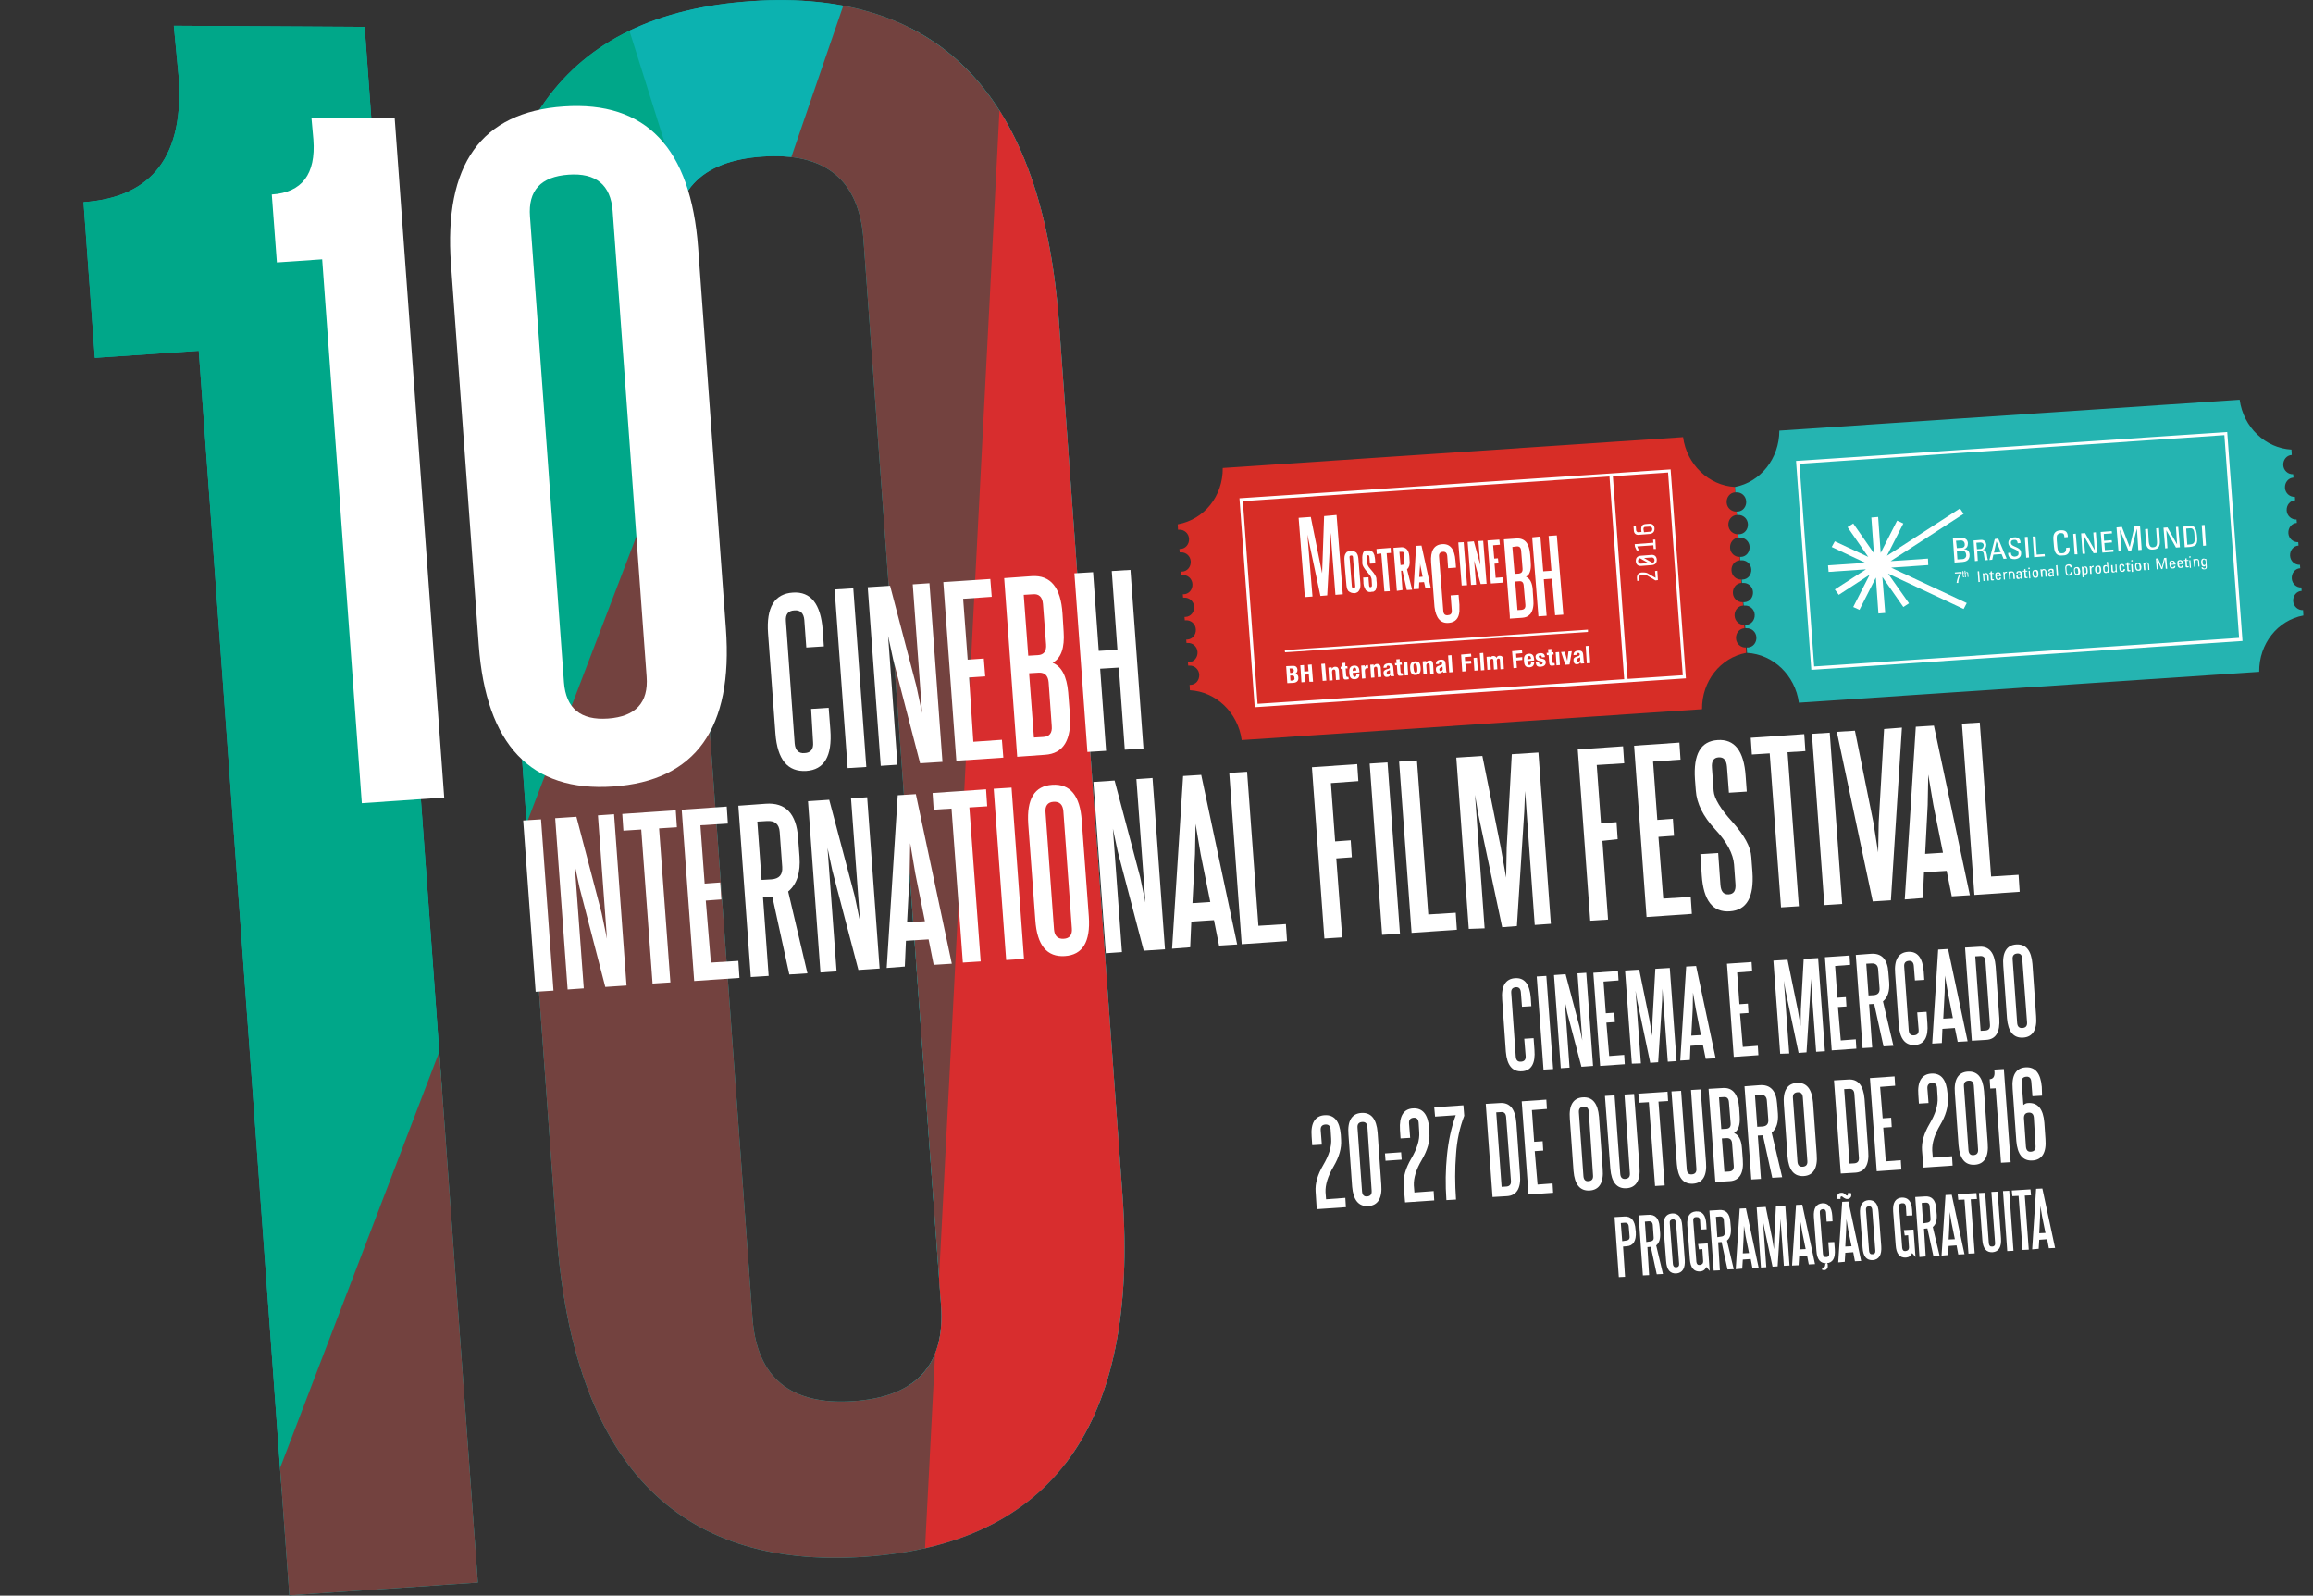 <?xml version="1.0" encoding="utf-8"?>
<!-- Generator: Adobe Illustrator 19.0.0, SVG Export Plug-In . SVG Version: 6.00 Build 0)  -->
<svg version="1.1" id="Layer_1" xmlns="http://www.w3.org/2000/svg" xmlns:xlink="http://www.w3.org/1999/xlink" x="0px" y="0px"
	 width="817px" height="563.6px" viewBox="0 0 817 563.6" style="enable-background:new 0 0 817 563.6;" xml:space="preserve">
<rect x="0" y="0" width="817" height="563.6" fill="#333333" stroke="none"/>
<style type="text/css">
	.st0{clip-path:url(#XMLID_459_);fill:#0BB2AF;}
	.st1{clip-path:url(#XMLID_459_);fill:#00A789;}
	.st2{clip-path:url(#XMLID_459_);fill:#73423F;}
	.st3{clip-path:url(#XMLID_459_);fill:#D82D2E;}
	.st4{clip-path:url(#XMLID_459_);fill:#0CB2B0;}
	.st5{clip-path:url(#XMLID_460_);fill:#FFFFFF;}
	.st6{fill:#FFFFFF;}
	.st7{clip-path:url(#XMLID_461_);fill:#25B4B1;}
	.st8{clip-path:url(#XMLID_462_);fill:#FFFFFF;}
	.st9{clip-path:url(#XMLID_463_);fill:#FFFFFF;}
	.st10{clip-path:url(#XMLID_464_);fill:#FFFFFF;}
	.st11{clip-path:url(#XMLID_465_);fill:#FFFFFF;}
	.st12{clip-path:url(#XMLID_466_);fill:#FFFFFF;}
	.st13{clip-path:url(#XMLID_467_);fill:#FFFFFF;}
	.st14{clip-path:url(#XMLID_468_);fill:#FFFFFF;}
	.st15{clip-path:url(#XMLID_469_);fill:#FFFFFF;}
	.st16{clip-path:url(#XMLID_470_);fill:#FFFFFF;}
	.st17{clip-path:url(#XMLID_471_);fill:#FFFFFF;}
	.st18{clip-path:url(#XMLID_472_);fill:#FFFFFF;}
	.st19{clip-path:url(#XMLID_473_);fill:#D72D26;}
	.st20{clip-path:url(#XMLID_474_);fill:#FFFFFF;}
	.st21{clip-path:url(#XMLID_475_);fill:#FFFFFF;}
	.st22{clip-path:url(#XMLID_476_);fill:#FFFFFF;}
	.st23{clip-path:url(#XMLID_477_);fill:#FFFFFF;}
	.st24{clip-path:url(#XMLID_478_);fill:#FFFFFF;}
	.st25{clip-path:url(#XMLID_479_);fill:#FFFFFF;}
	.st26{clip-path:url(#XMLID_480_);fill:#FFFFFF;}
	.st27{clip-path:url(#XMLID_481_);fill:#FFFFFF;}
	.st28{clip-path:url(#XMLID_482_);fill:#FFFFFF;}
	.st29{clip-path:url(#XMLID_483_);fill:#FFFFFF;}
	.st30{clip-path:url(#XMLID_484_);fill:#FFFFFF;}
</style>
<g id="XMLID_141_">
	<g id="XMLID_436_">
		<defs>
			<path id="XMLID_437_" d="M374.1,114.5C368.3,33.9,332-4.1,265.4,0.4c-66.6,4.5-97,47-91.2,127.6l22.4,307.7
				c5.9,80.6,42.1,118.7,108.7,114.2c66.6-4.5,97-47,91.2-127.6L374.1,114.5z M332.4,461.1c1.5,21.1-8.8,32.3-31,33.8
				c-22.2,1.5-34.1-8.3-35.6-29.4L238.4,89.1c-1.5-21.1,8.8-32.3,31-33.8c22.2-1.5,34.1,8.3,35.6,29.4L332.4,461.1z M33.5,126.4
				l36.7-2.5l32,439.6l66.6-4.5l-40-549.5L61.4,9.1l1.7,17.9c2,27.9-9.2,42.7-33.6,44.4L33.5,126.4z"/>
		</defs>
		<use xlink:href="#XMLID_437_"  style="overflow:visible;fill:#0BB2AF;"/>
		<clipPath id="XMLID_459_">
			<use xlink:href="#XMLID_437_"  style="overflow:visible;"/>
		</clipPath>
		<rect id="XMLID_445_" x="321" y="-16.4" class="st0" width="250.6" height="533.6"/>
		<polygon id="XMLID_444_" class="st1" points="208.8,-30.2 251.2,86.7 255.1,141.9 94.4,539.4 -18.5,121.7 4.4,2.1 		"/>
		<polygon id="XMLID_443_" class="st2" points="309.5,-32 79,570.6 324.8,598.2 356.4,3.9 		"/>
		<polygon id="XMLID_442_" class="st3" points="356.9,-35.7 323.7,605.6 566.9,561.4 412.7,-14.9 		"/>
		<polygon id="XMLID_441_" class="st4" points="218.7,-0.7 257,121.1 304,-15.9 		"/>
	</g>
	<g id="XMLID_430_">
		<defs>
			<rect id="XMLID_431_" y="2.3" width="934.6" height="547.7"/>
		</defs>
		<clipPath id="XMLID_460_">
			<use xlink:href="#XMLID_431_"  style="overflow:visible;"/>
		</clipPath>
		<path id="XMLID_432_" class="st5" d="M246.6,87.5c-2.6-35.2-18.4-51.9-47.5-49.9c-29.1,2-42.4,20.5-39.8,55.8l9.8,134.5
			c2.6,35.2,18.4,51.9,47.5,49.9c29.1-2,42.4-20.5,39.8-55.8L246.6,87.5z M228.4,239c0.7,9.2-3.9,14.1-13.6,14.8
			c-9.7,0.7-14.9-3.6-15.6-12.8l-12-164.5c-0.7-9.2,3.8-14.1,13.6-14.8c9.7-0.7,14.9,3.6,15.6,12.8L228.4,239z M97.8,92.7l16-1.1
			l14,192.1l29.1-2L139.4,41.6L110,41.5l0.7,7.8c0.9,12.2-4,18.7-14.7,19.4L97.8,92.7z"/>
	</g>
	<g id="XMLID_415_">
		<path id="XMLID_428_" class="st6" d="M286.5,250.4l6.2-0.4l0.6,7.8c0.7,9.3-2.2,14.1-8.5,14.5c-6.6,0.4-10.2-4-10.9-13.2
			l-2.6-35.3c-0.7-9.3,2.3-14.1,8.8-14.5c6.3-0.4,9.8,4,10.5,13.2l0.4,5.8l-6.2,0.4l-0.7-9.7c-0.2-2.4-1.4-3.6-3.5-3.4
			c-2.2,0.1-3.2,1.4-3,3.8l3.1,43.2c0.2,2.4,1.4,3.6,3.5,3.4c2.2-0.1,3.2-1.4,3-3.8L286.5,250.4z"/>
		<path id="XMLID_426_" class="st6" d="M299.4,271.3l-4.6-63.1l6.6-0.4l4.6,63.1L299.4,271.3z"/>
		<path id="XMLID_424_" class="st6" d="M315.5,233l-1.8-8.4l3.3,45.5l-5.9,0.4l-4.6-63.1l7.9-0.5l9.3,35.5l2,9.5l-3.3-45.5l5.9-0.4
			l4.6,63.1l-7.9,0.5L315.5,233z"/>
		<path id="XMLID_422_" class="st6" d="M343.8,262l10.1-0.7l0.5,6.3l-16.6,1.1l-4.6-63.1l16.6-1.1l0.5,6.3l-10.1,0.7l1.6,21.5
			l5.7-0.4l0.5,6.3l-5.7,0.4L343.8,262z"/>
		<path id="XMLID_418_" class="st6" d="M375.7,223.1c0.4,5.7-0.9,9.4-3.9,11c3.2,1.3,5,4.8,5.5,10.4l0.6,7.6
			c0.7,9.3-2.3,14.1-8.8,14.5l-9.8,0.7l-4.6-63.1l9.8-0.7c6.6-0.4,10.2,4,10.8,13.2L375.7,223.1z M368.4,213.3
			c-0.2-2.4-1.4-3.6-3.5-3.4l-3.3,0.2l1.6,21.5l3.4-0.2c2.1-0.1,3.1-1.4,2.9-3.8L368.4,213.3z M370.4,241c-0.2-2.3-1.3-3.5-3.5-3.4
			l-3.4,0.2l1.7,22.7l3.3-0.2c2.2-0.1,3.2-1.4,3-3.8L370.4,241z"/>
		<path id="XMLID_416_" class="st6" d="M388.1,229.9l6.6-0.4l-2-27.8l6.6-0.4l4.6,63.1l-6.6,0.4l-2.1-29l-6.6,0.4l2.1,29l-6.6,0.4
			l-4.6-63.1l6.6-0.4L388.1,229.9z"/>
	</g>
	<g id="XMLID_359_">
		<path id="XMLID_413_" class="st6" d="M189.2,350.3l-4.4-60.5l6.3-0.4l4.4,60.5L189.2,350.3z"/>
		<path id="XMLID_411_" class="st6" d="M204.7,313.5l-1.7-8l3.2,43.6l-5.7,0.4l-4.4-60.5l7.5-0.5l8.9,34l1.9,9.1l-3.2-43.6l5.7-0.4
			l4.4,60.5l-7.5,0.5L204.7,313.5z"/>
		<path id="XMLID_409_" class="st6" d="M219.8,287.5l18.9-1.3l0.4,6l-6.3,0.4l4,54.4l-6.3,0.4l-4-54.4l-6.3,0.4L219.8,287.5z"/>
		<path id="XMLID_407_" class="st6" d="M251.1,340l9.7-0.6l0.4,6l-16,1.1l-4.4-60.5l15.9-1.1l0.4,6l-9.7,0.6l1.5,20.6l5.5-0.4l0.4,6
			l-5.5,0.4L251.1,340z"/>
		<path id="XMLID_404_" class="st6" d="M271.5,344.7l-6.3,0.4l-4.4-60.5l9.7-0.7c7-0.5,10.8,3.5,11.4,12l0.5,6.7
			c0.4,5.6-0.9,9.7-4,12.3l6.8,28.9l-6.4,0.4l-6-27.5l-3.3,0.2L271.5,344.7z M272.5,310.6c2.7-0.2,4-1.6,3.8-4.4l-0.9-12.4
			c-0.2-2.7-1.7-4-4.5-3.8l-3.4,0.2l1.5,20.6L272.5,310.6z"/>
		<path id="XMLID_402_" class="st6" d="M294,307.5l-1.7-8l3.2,43.6l-5.7,0.4l-4.4-60.5l7.5-0.5l9,34l1.9,9.1l-3.2-43.6l5.7-0.4
			l4.4,60.5l-7.5,0.5L294,307.5z"/>
		<path id="XMLID_399_" class="st6" d="M313.2,341.9l3.9-61l6.4-0.4l12.7,59.9l-6.4,0.4l-1.8-9l-8,0.5l-0.4,9.1L313.2,341.9z
			 M320.4,325.8l6.3-0.4l-3.4-16.9l-1.8-10.7l-0.2,10.7L320.4,325.8z"/>
		<path id="XMLID_397_" class="st6" d="M329.4,280.1l18.9-1.3l0.4,6l-6.3,0.4l4,54.4l-6.3,0.4l-4-54.4l-6.3,0.4L329.4,280.1z"/>
		<path id="XMLID_395_" class="st6" d="M355.4,339.1l-4.4-60.5l6.3-0.4l4.4,60.5L355.4,339.1z"/>
		<path id="XMLID_392_" class="st6" d="M384.6,323.8c0.6,8.9-2.2,13.5-8.5,13.9c-6.3,0.4-9.8-3.8-10.4-12.7l-2.5-33.9
			c-0.6-8.9,2.2-13.5,8.5-13.9c6.3-0.4,9.8,3.8,10.4,12.7L384.6,323.8z M375.6,286.5c-0.2-2.3-1.3-3.4-3.4-3.3
			c-2.1,0.1-3.1,1.4-2.9,3.7l3,41.4c0.2,2.3,1.3,3.4,3.4,3.3c2.1-0.1,3.1-1.4,2.9-3.7L375.6,286.5z"/>
		<path id="XMLID_390_" class="st6" d="M394.8,300.7l-1.7-8l3.2,43.6l-5.7,0.4l-4.4-60.5l7.5-0.5l9,34l1.9,9.1l-3.2-43.6l5.7-0.4
			l4.4,60.5l-7.5,0.5L394.8,300.7z"/>
		<path id="XMLID_387_" class="st6" d="M414,335.1l3.9-61l6.4-0.4l12.7,59.9l-6.4,0.4l-1.8-9l-8,0.5l-0.4,9.1L414,335.1z M421.2,319
			l6.3-0.4l-3.4-16.9l-1.8-10.7l-0.2,10.7L421.2,319z"/>
		<path id="XMLID_385_" class="st6" d="M444.5,327l9.7-0.6l0.4,6l-16,1.1l-4.4-60.5l6.3-0.4L444.5,327z"/>
		<path id="XMLID_383_" class="st6" d="M474.1,331.1l-6.3,0.4l-4.4-60.5l16-1.1l0.4,6l-9.7,0.7l1.5,20.6l5.5-0.4l0.4,6l-5.5,0.4
			L474.1,331.1z"/>
		<path id="XMLID_381_" class="st6" d="M488.2,330.2l-4.4-60.5l6.3-0.4l4.4,60.5L488.2,330.2z"/>
		<path id="XMLID_379_" class="st6" d="M504.5,323l9.7-0.6l0.4,6l-16,1.1l-4.4-60.5l6.3-0.4L504.5,323z"/>
		<path id="XMLID_377_" class="st6" d="M518.8,328.1l-4.4-60.5l9.2-0.6l6.5,32.3L532,310l0.2-10.7l1.8-32.9l9.4-0.6l4.4,60.5
			l-5.7,0.4l-3.4-47.3l-0.3,7.3l-2.6,40.4l-5.2,0.4l-8.5-40.2l-1.1-6.6l3.4,47.2L518.8,328.1z"/>
		<path id="XMLID_375_" class="st6" d="M568,324.8l-6.3,0.4l-4.4-60.5l16-1.1l0.4,6l-9.7,0.6l1.5,20.6l5.5-0.4l0.4,6L566,297
			L568,324.8z"/>
		<path id="XMLID_373_" class="st6" d="M587.5,317.4l9.7-0.6l0.4,6l-16,1.1l-4.4-60.5l16-1.1l0.4,6l-9.7,0.7l1.5,20.6l5.5-0.4l0.4,6
			l-5.5,0.4L587.5,317.4z"/>
		<path id="XMLID_371_" class="st6" d="M610,270.8c-0.2-2.3-1.1-3.4-2.9-3.3c-1.8,0.1-2.6,1.3-2.4,3.7l0.6,8.2
			c0.2,2.6,2.4,6.3,6.6,10.9c4.2,4.7,6.5,8.8,6.7,12.4l0.4,5.3c0.6,8.9-2,13.5-8,13.9c-6,0.4-9.3-3.8-9.9-12.7l-0.5-7.5l6.3-0.4
			l0.8,11.3c0.2,2.3,1.1,3.4,2.9,3.3c1.8-0.1,2.6-1.3,2.4-3.7l-0.5-6.9c-0.3-3.7-2.5-7.9-6.7-12.4c-4.2-4.5-6.5-9.1-6.8-13.7
			l-0.3-3.9c-0.6-8.9,2-13.5,8-13.9c6-0.4,9.3,3.8,9.9,12.7l0.4,5.5l-6.3,0.4L610,270.8z"/>
		<path id="XMLID_369_" class="st6" d="M618.4,260.6l18.9-1.3l0.4,6l-6.3,0.4l4,54.4l-6.3,0.4l-4-54.4l-6.3,0.4L618.4,260.6z"/>
		<path id="XMLID_367_" class="st6" d="M644.4,319.7l-4.4-60.5l6.3-0.4l4.4,60.5L644.4,319.7z"/>
		<path id="XMLID_365_" class="st6" d="M671.8,257l-3.9,61l-6.4,0.4l-12.7-59.9l6.4-0.4l6.5,32.3l1.7,10.7l0.2-10.7l1.9-32.9
			L671.8,257z"/>
		<path id="XMLID_362_" class="st6" d="M672.8,317.7l3.9-61l6.4-0.4l12.7,59.9l-6.4,0.4l-1.8-9l-8,0.5l-0.4,9.1L672.8,317.7z
			 M680,301.6l6.3-0.4l-3.4-16.9l-1.8-10.7l-0.2,10.7L680,301.6z"/>
		<path id="XMLID_360_" class="st6" d="M703.3,309.6l9.7-0.6l0.4,6l-16,1.1l-4.4-60.5l6.3-0.4L703.3,309.6z"/>
	</g>
	<g id="XMLID_356_">
		<defs>
			<rect id="XMLID_357_" y="2.3" width="934.6" height="547.7"/>
		</defs>
		<clipPath id="XMLID_461_">
			<use xlink:href="#XMLID_357_"  style="overflow:visible;"/>
		</clipPath>
		<path id="XMLID_358_" class="st7" d="M628.5,152.1l162.6-10.9c1.3,9.7,9.1,17.1,18.3,17.6l0.1,1.9c-1.8,0.1-3.1,1.7-3,3.6
			c0.1,1.9,1.7,3.3,3.5,3.2l0.1,1.2c-1.8,0.1-3.1,1.7-3,3.6c0.1,1.9,1.7,3.3,3.5,3.2l0.1,1.2c-1.8,0.1-3.1,1.7-3,3.6
			c0.1,1.9,1.7,3.3,3.5,3.2l0.1,1.2c-1.8,0.1-3.1,1.7-3,3.6c0.1,1.9,1.7,3.3,3.5,3.2l0.1,1.2c-1.8,0.1-3.1,1.7-3,3.6
			c0.1,1.9,1.7,3.3,3.5,3.2l0.1,1.2c-1.8,0.1-3.1,1.7-3,3.6c0.1,1.9,1.7,3.3,3.4,3.2l0.1,1.2c-1.8,0.1-3.1,1.7-3,3.6
			c0.1,1.9,1.7,3.3,3.5,3.2l0.1,1.9c-9.1,1.7-15.7,10-15.6,19.9l-162.6,10.9c-1.3-9.7-9.1-17.1-18.3-17.6l-0.1-1.9
			c0.1,0,0.2,0,0.4,0c1.8-0.1,3.1-1.7,3-3.6c-0.1-1.9-1.7-3.3-3.5-3.2c-0.1,0-0.2,0-0.4,0l-0.1-1.2c0.1,0,0.2,0,0.4,0
			c1.8-0.1,3.1-1.7,3-3.6c-0.1-1.9-1.7-3.3-3.5-3.2c-0.1,0-0.2,0-0.4,0l-0.1-1.2c0.1,0,0.2,0,0.4,0c1.8-0.1,3.1-1.7,3-3.6
			c-0.1-1.9-1.7-3.3-3.5-3.2c-0.1,0-0.2,0-0.4,0l-0.1-1.2c0.1,0,0.2,0,0.4,0c1.8-0.1,3.1-1.7,3-3.6c-0.1-1.9-1.7-3.3-3.5-3.2
			c-0.1,0-0.2,0-0.4,0l-0.1-1.2c0.1,0,0.2,0,0.4,0c1.8-0.1,3.1-1.7,3-3.6c-0.1-1.9-1.7-3.3-3.5-3.2c-0.1,0-0.2,0-0.4,0l-0.1-1.2
			c0.1,0,0.2,0,0.4,0c1.8-0.1,3.1-1.7,3-3.6c-0.1-1.9-1.7-3.3-3.5-3.2c-0.1,0-0.2,0-0.4,0l-0.1-1.2c0.1,0,0.2,0,0.4,0
			c1.8-0.1,3.1-1.7,3-3.6c-0.1-1.9-1.7-3.3-3.5-3.2c-0.1,0-0.2,0-0.4,0l-0.1-1.9C621.9,170.3,628.5,161.9,628.5,152.1"/>
	</g>
	<polygon id="XMLID_355_" class="st6" points="681.1,199.6 681,197.3 667.8,198.2 693.6,181.5 692.3,179.6 666.5,196.3 672.3,184.9 
		670.1,183.9 664.3,195.3 663.4,182.6 661,182.8 661.9,195.4 654.6,184.9 652.6,186.2 659.9,196.7 648.1,191.2 647,193.2 
		658.9,198.8 645.7,199.7 645.9,202 659.1,201.1 648.1,208.2 649.5,210.1 660.4,203 654.6,214.4 656.8,215.4 662.6,204 663.5,216.7 
		665.9,216.5 664.9,203.8 672.3,214.4 674.3,213.1 666.9,202.6 693.6,215.1 694.7,213 668,200.5 	"/>
	<g id="XMLID_346_">
		<defs>
			<rect id="XMLID_347_" y="2.3" width="934.6" height="547.7"/>
		</defs>
		<clipPath id="XMLID_462_">
			<use xlink:href="#XMLID_347_"  style="overflow:visible;"/>
		</clipPath>
		<path id="XMLID_351_" class="st8" d="M693,197.5l-1.6,0.1l-0.2-3l1.2-0.1c1.1-0.1,2,0.1,2.1,1.5
			C694.6,196.6,694.2,197.5,693,197.5 M690.9,191l1.6-0.1c0.9-0.1,1.4,0.5,1.5,1.2c0.1,0.8-0.3,1.4-1.2,1.4l-1.6,0.1L690.9,191z
			 M693.7,194L693.7,194c1.1-0.4,1.4-1.1,1.4-2.2c0-0.2-0.1-0.7-0.4-1.1c-0.4-0.4-0.8-0.8-2-0.7l-2.9,0.2l0.6,8.5l2.8-0.2
			c1-0.1,2.6-0.4,2.5-2.6C695.6,194.7,695,194,693.7,194"/>
		<path id="XMLID_348_" class="st8" d="M699.7,193.9l-1.4,0.1l-0.2-2.3l1.5-0.1c0.7,0,1.1,0.5,1.1,1
			C700.6,193.2,700.4,193.8,699.7,193.9 M700.3,194.2L700.3,194.2c0.9-0.2,1.3-0.9,1.3-1.8c-0.1-0.9-0.6-1.8-1.9-1.7l-2.6,0.2
			l0.5,7.3l1-0.1l-0.2-3.3l1.1-0.1c0.3,0,1.1,0,1.2,0.8c0.2,1,0.2,1.9,0.5,2.4l1-0.1c-0.2-0.4-0.4-1.6-0.4-1.9
			C701.5,194.5,701.2,194.3,700.3,194.2"/>
	</g>
	<path id="XMLID_343_" class="st6" d="M704.3,195.2l0.9-4l0,0l1.5,3.8L704.3,195.2z M704.6,190.4l-1.9,7.4l1-0.1l0.4-1.8l2.9-0.2
		l0.7,1.7l1.1-0.1l-3-7.1L704.6,190.4z"/>
	<g id="XMLID_340_">
		<defs>
			<rect id="XMLID_341_" y="2.3" width="934.6" height="547.7"/>
		</defs>
		<clipPath id="XMLID_463_">
			<use xlink:href="#XMLID_341_"  style="overflow:visible;"/>
		</clipPath>
		<path id="XMLID_342_" class="st9" d="M710.3,191.8c-0.1-0.8,0.5-1.1,1.1-1.1c0.9-0.1,1.2,0.4,1.3,1.2l1-0.1c0-1.5-0.9-2.1-2.2-2
			c-1.3,0.1-2.2,0.8-2.1,2.1c0.2,2.2,3.5,1.8,3.6,3.4c0.1,0.9-0.5,1.2-1.3,1.3c-0.6,0-1.3-0.2-1.4-1.2l0-0.2l-1,0.1
			c0,0.7,0.2,2.3,2.4,2.2c1.2-0.1,2.3-0.7,2.2-2.2C713.8,192.9,710.5,193.4,710.3,191.8"/>
	</g>
	<polygon id="XMLID_339_" class="st6" points="715.2,189.7 715.7,197 716.7,196.9 716.2,189.6 	"/>
	<polygon id="XMLID_338_" class="st6" points="722.2,195.7 719.4,195.9 719,189.5 718,189.5 718.5,196.8 722.3,196.5 	"/>
	<g id="XMLID_335_">
		<defs>
			<rect id="XMLID_336_" y="2.3" width="934.6" height="547.7"/>
		</defs>
		<clipPath id="XMLID_464_">
			<use xlink:href="#XMLID_336_"  style="overflow:visible;"/>
		</clipPath>
		<path id="XMLID_337_" class="st10" d="M731,193.4l-1.2,0.1c0.1,1.7-0.9,1.9-1.3,1.9c-0.9,0.1-1.6-0.1-1.8-2.2l-0.2-2.3
			c-0.1-1.5,0.1-1.7,0.1-1.8c0-0.1,0.4-0.7,1.3-0.8c0.2,0,0.8,0,1,0.3c0.2,0.3,0.3,0.7,0.3,1.2l1.2-0.1c0-1.7-0.7-2.5-2.5-2.4
			c-1.7,0.1-2.8,0.9-2.6,3.3l0.2,2.4c0.2,3.3,1.9,3.3,3,3.2C729.3,196.2,731.3,196.1,731,193.4"/>
	</g>
	<polygon id="XMLID_334_" class="st6" points="732.3,188.6 732.8,195.8 733.8,195.8 733.2,188.5 	"/>
	<polygon id="XMLID_333_" class="st6" points="740.3,188 739.4,188.1 739.9,194.3 739.9,194.3 736.5,188.3 735.1,188.4 735.6,195.6 
		736.5,195.6 736,189.3 736.1,189.3 739.5,195.4 740.8,195.3 	"/>
	<polygon id="XMLID_332_" class="st6" points="746.5,194.1 743.5,194.3 743.3,191.8 746,191.6 745.9,190.8 743.2,191 743.1,188.6 
		746,188.4 745.9,187.6 742,187.9 742.6,195.2 746.5,194.9 	"/>
	<polygon id="XMLID_331_" class="st6" points="752.3,193.1 752.2,193.1 749.5,186.1 747.6,186.3 748.3,194.8 749.3,194.7 
		748.8,187.1 748.8,187.1 751.8,194.5 752.8,194.5 754.8,186.7 754.8,186.7 755.3,194.3 756.5,194.2 755.9,185.7 754,185.8 	"/>
	<g id="XMLID_328_">
		<defs>
			<rect id="XMLID_329_" y="2.3" width="934.6" height="547.7"/>
		</defs>
		<clipPath id="XMLID_465_">
			<use xlink:href="#XMLID_329_"  style="overflow:visible;"/>
		</clipPath>
		<path id="XMLID_330_" class="st11" d="M762.9,191.1l-0.3-4.6l-1,0.1l0.3,4.6c0.1,1.6-0.4,2-1.3,2.1c-0.9,0.1-1.4-0.3-1.6-1.9
			l-0.3-4.6l-1,0.1l0.3,4.6c0.1,2,1,2.8,2.6,2.6C762.3,194,763,193.1,762.9,191.1"/>
	</g>
	<polygon id="XMLID_327_" class="st6" points="770,193.3 769.4,186.1 768.6,186.1 769,192.3 769,192.3 765.6,186.3 764.2,186.4 
		764.8,193.7 765.6,193.6 765.2,187.3 765.2,187.3 768.6,193.4 	"/>
	<g id="XMLID_322_">
		<defs>
			<rect id="XMLID_323_" y="2.3" width="934.6" height="547.7"/>
		</defs>
		<clipPath id="XMLID_466_">
			<use xlink:href="#XMLID_323_"  style="overflow:visible;"/>
		</clipPath>
		<path id="XMLID_324_" class="st12" d="M775.2,190c0.1,1.7-0.3,2.2-1.7,2.3l-0.9,0.1l-0.4-5.7l1.3-0.1c1-0.1,1.5,0.4,1.6,1.9
			L775.2,190z M773.5,185.8l-2.3,0.2l0.5,7.3l1.7-0.1c1.3-0.1,2.1-0.5,2.4-1.1c0.3-0.5,0.4-1.4,0.2-3c0-0.2-0.2-1.7-0.5-2.3
			C775.2,186,774.5,185.7,773.5,185.8"/>
	</g>
	<polygon id="XMLID_321_" class="st6" points="777.7,185.5 778.2,192.8 779.2,192.7 778.7,185.4 	"/>
	
		<rect id="XMLID_320_" x="697.2" y="203.1" transform="matrix(-7.187484e-002 -0.997 0.997 -7.187484e-002 546.447 915.291)" class="st6" width="3.8" height="0.5"/>
	<g id="XMLID_307_">
		<defs>
			<rect id="XMLID_308_" y="2.3" width="934.6" height="547.7"/>
		</defs>
		<clipPath id="XMLID_467_">
			<use xlink:href="#XMLID_308_"  style="overflow:visible;"/>
		</clipPath>
		<path id="XMLID_319_" class="st13" d="M701.5,202.4c-0.4,0-0.6,0.1-0.7,0.4h0l0-0.3l-0.5,0c0,0.2,0.1,0.4,0.1,0.6l0.2,2.1l0.4,0
			l-0.1-1.6c0-0.4,0-0.8,0.5-0.8c0.4,0,0.5,0.2,0.5,0.5l0.1,1.8l0.5,0l-0.1-1.8C702.2,202.7,702,202.4,701.5,202.4"/>
		<path id="XMLID_318_" class="st13" d="M703.7,204.3l-0.1-1.6l0.6,0l0-0.3l-0.6,0l-0.1-0.7l-0.4,0.2l0,0.5l-0.5,0l0,0.3l0.5,0
			l0.1,1.9c0,0.3,0.2,0.5,0.7,0.4c0.1,0,0.3,0,0.4-0.1l0-0.3c-0.1,0-0.2,0-0.2,0C703.7,204.7,703.7,204.5,703.7,204.3"/>
		<path id="XMLID_315_" class="st13" d="M705.2,203.4c0-0.7,0.2-0.9,0.5-0.9c0.3,0,0.6,0.1,0.6,0.8L705.2,203.4z M705.7,202.1
			c-1,0.1-1,0.7-0.9,1.5c0.1,1.2,0.6,1.3,1.1,1.3c0.6,0,0.9-0.3,0.9-0.9l-0.5,0c0,0.3-0.1,0.5-0.4,0.5c-0.4,0-0.6-0.1-0.6-0.9
			l1.6-0.1l0-0.2C706.7,202.5,706.5,202.1,705.7,202.1"/>
		<path id="XMLID_314_" class="st13" d="M708,202.4L708,202.4l0-0.4l-0.4,0l0.2,2.7l0.4,0l-0.1-1.6c0-0.4,0.1-0.7,0.6-0.8
			c0,0,0.1,0,0.1,0c0,0,0.1,0,0.1,0l0-0.4C708.4,202,708.1,202,708,202.4"/>
		<path id="XMLID_313_" class="st13" d="M710.6,201.8c-0.4,0-0.6,0.1-0.7,0.4h0l0-0.3l-0.5,0c0,0.2,0.1,0.4,0.1,0.6l0.2,2.1l0.5,0
			l-0.1-1.6c0-0.4,0-0.8,0.5-0.8c0.4,0,0.5,0.2,0.5,0.5l0.1,1.8l0.5,0l-0.1-1.8C711.3,202.1,711.2,201.8,710.6,201.8"/>
		<path id="XMLID_310_" class="st13" d="M713.2,204.1c-0.3,0-0.4-0.2-0.5-0.5c0-0.6,0.5-0.6,1-0.6
			C713.8,203.9,713.5,204,713.2,204.1 M714.1,202.4c0-0.4-0.2-0.8-1-0.7c-0.6,0-0.9,0.3-0.9,0.9l0.5,0c0-0.3,0.1-0.5,0.4-0.5
			c0.5,0,0.5,0.4,0.5,0.7c-0.6,0-1.5,0.1-1.4,0.9c0,0.5,0.2,0.9,0.8,0.8c0.3,0,0.5-0.2,0.7-0.5h0l0,0.4l0.5,0c0-0.2-0.1-0.4-0.1-0.6
			L714.1,202.4z"/>
		<path id="XMLID_309_" class="st13" d="M715.6,203.5l-0.1-1.6l0.6,0l0-0.3l-0.6,0l-0.1-0.7l-0.4,0.2l0,0.5l-0.5,0l0,0.3l0.5,0
			l0.1,1.9c0,0.3,0.2,0.5,0.7,0.4c0.1,0,0.3,0,0.4-0.1l0-0.3c-0.1,0-0.2,0-0.2,0C715.7,203.9,715.7,203.7,715.6,203.5"/>
	</g>
	
		<rect id="XMLID_306_" x="715.6" y="202.6" transform="matrix(-7.339907e-002 -0.997 0.997 -7.339907e-002 567.295 932.634)" class="st6" width="2.7" height="0.4"/>
	
		<rect id="XMLID_305_" x="716.5" y="200.3" transform="matrix(-7.287903e-002 -0.997 0.997 -7.287903e-002 568.977 929.986)" class="st6" width="0.5" height="0.5"/>
	<g id="XMLID_296_">
		<defs>
			<rect id="XMLID_297_" y="2.3" width="934.6" height="547.7"/>
		</defs>
		<clipPath id="XMLID_468_">
			<use xlink:href="#XMLID_297_"  style="overflow:visible;"/>
		</clipPath>
		<path id="XMLID_302_" class="st14" d="M719,203.7c-0.5,0-0.6-0.3-0.7-1.1c-0.1-0.7,0.2-0.9,0.5-0.9c0.3,0,0.6,0.1,0.6,0.8
			C719.6,203.3,719.5,203.6,719,203.7 M718.9,201.3c-1,0.1-1,0.7-1,1.5c0.1,1.2,0.6,1.3,1.1,1.3c0.6,0,1-0.2,1-1.4
			C720,201.8,719.8,201.2,718.9,201.3"/>
		<path id="XMLID_301_" class="st14" d="M721.9,201c-0.4,0-0.6,0.1-0.7,0.4h0l0-0.3l-0.5,0c0,0.2,0.1,0.4,0.1,0.6l0.2,2.1l0.5,0
			l-0.1-1.6c0-0.4,0-0.8,0.5-0.8c0.4,0,0.5,0.2,0.5,0.5l0.1,1.8l0.5,0l-0.1-1.8C722.7,201.3,722.5,201,721.9,201"/>
		<path id="XMLID_298_" class="st14" d="M724.5,203.3c-0.3,0-0.4-0.2-0.5-0.5c0-0.6,0.5-0.6,1-0.6
			C725.1,203.1,724.8,203.3,724.5,203.3 M725.4,201.6c0-0.5-0.2-0.8-1-0.7c-0.6,0-0.9,0.3-0.9,0.9l0.5,0c0-0.3,0.1-0.5,0.4-0.5
			c0.5,0,0.5,0.4,0.5,0.7c-0.6,0-1.4,0.1-1.4,0.9c0,0.5,0.2,0.9,0.8,0.8c0.3,0,0.6-0.2,0.7-0.5l0,0l0,0.4l0.5,0
			c0-0.2-0.1-0.4-0.1-0.6L725.4,201.6z"/>
	</g>
	<polygon id="XMLID_295_" class="st6" points="726.2,199.7 726.5,203.5 727,203.4 726.7,199.6 	"/>
	<g id="XMLID_276_">
		<defs>
			<rect id="XMLID_277_" y="2.3" width="934.6" height="547.7"/>
		</defs>
		<clipPath id="XMLID_469_">
			<use xlink:href="#XMLID_277_"  style="overflow:visible;"/>
		</clipPath>
		<path id="XMLID_294_" class="st15" d="M730.8,202.9c-0.4,0-0.7-0.1-0.8-1l-0.1-1c0-0.7,0-0.8,0.1-0.8c0-0.1,0.2-0.3,0.6-0.3
			c0.1,0,0.3,0,0.5,0.1c0.1,0.1,0.1,0.3,0.2,0.5l0.5,0c0-0.7-0.3-1.1-1.1-1.1c-0.8,0.1-1.3,0.4-1.2,1.5l0.1,1.1
			c0.1,1.5,0.9,1.5,1.4,1.4c0.3,0,1.1-0.1,1-1.3l-0.5,0C731.4,202.8,730.9,202.8,730.8,202.9"/>
		<path id="XMLID_291_" class="st15" d="M733.6,202.7c-0.5,0-0.6-0.3-0.7-1.1c-0.1-0.7,0.2-0.9,0.5-0.9c0.3,0,0.6,0.1,0.6,0.8
			C734.2,202.3,734.1,202.7,733.6,202.7 M733.5,200.3c-1,0.1-1,0.7-0.9,1.5c0.1,1.2,0.6,1.3,1.2,1.3c0.6,0,1-0.2,1-1.4
			C734.6,200.8,734.4,200.2,733.5,200.3"/>
		<path id="XMLID_288_" class="st15" d="M736.5,202.5c-0.5,0-0.6-0.5-0.6-0.9c0-0.4-0.1-1.1,0.4-1.2c0.6,0,0.6,0.5,0.6,0.9
			C737,202.1,737,202.5,736.5,202.5 M736.4,200.1c-0.3,0-0.5,0.2-0.6,0.4h0l0-0.3l-0.5,0l0.3,3.7l0.5,0l-0.1-1.3h0
			c0.2,0.2,0.4,0.3,0.6,0.3c0.9-0.1,0.9-0.8,0.8-1.5C737.4,200.2,736.9,200,736.4,200.1"/>
		<path id="XMLID_287_" class="st15" d="M738.6,200.4L738.6,200.4l0-0.4l-0.5,0l0.2,2.7l0.5,0l-0.1-1.6c0-0.4,0.1-0.7,0.6-0.8
			c0,0,0.1,0,0.1,0c0,0,0.1,0,0.1,0l0-0.5C739,199.9,738.8,200,738.6,200.4"/>
		<path id="XMLID_284_" class="st15" d="M741.2,202.2c-0.5,0-0.6-0.3-0.7-1.1c-0.1-0.7,0.2-0.9,0.5-0.9c0.3,0,0.6,0.1,0.6,0.8
			C741.7,201.8,741.6,202.2,741.2,202.2 M741,199.8c-1,0.1-1,0.7-1,1.5c0.1,1.2,0.6,1.3,1.2,1.3c0.6,0,1-0.2,1-1.4
			C742.1,200.3,742,199.7,741,199.8"/>
		<path id="XMLID_281_" class="st15" d="M744,202c-0.6,0-0.6-0.5-0.6-0.9c-0.1-0.7,0-1.1,0.5-1.1c0.5,0,0.6,0.5,0.6,0.9
			C744.4,201.4,744.5,202,744,202 M744.3,199.9L744.3,199.9c-0.2-0.2-0.4-0.3-0.6-0.3c-0.9,0.1-0.9,0.8-0.8,1.5
			c0.1,1.2,0.5,1.3,1,1.3c0.3,0,0.5-0.2,0.6-0.4h0l0,0.3l0.4,0l-0.3-3.8l-0.5,0L744.3,199.9z"/>
		<path id="XMLID_280_" class="st15" d="M747.6,199.4l-0.4,0l0.1,1.8c0,0.4-0.3,0.6-0.5,0.7c-0.3,0-0.5-0.2-0.5-0.5l-0.1-1.8l-0.5,0
			l0.1,2c0,0.5,0.3,0.7,0.8,0.6c0.3,0,0.5-0.2,0.7-0.4h0l0,0.3l0.5,0c0-0.2-0.1-0.4-0.1-0.6L747.6,199.4z"/>
		<path id="XMLID_279_" class="st15" d="M749.7,201.6c-0.5,0-0.6-0.3-0.7-1.1c-0.1-0.7,0.2-0.9,0.5-0.9c0.2,0,0.4,0.1,0.4,0.5l0.5,0
			c0-0.6-0.4-0.9-0.9-0.9c-1,0.1-1,0.7-0.9,1.5c0.1,1.2,0.6,1.3,1.2,1.3c0.3,0,0.9-0.3,0.8-1l-0.5,0
			C750.1,201.5,749.8,201.6,749.7,201.6"/>
		<path id="XMLID_278_" class="st15" d="M751.9,201.1l-0.1-1.6l0.6,0l0-0.3l-0.6,0l-0.1-0.7l-0.4,0.2l0,0.5l-0.5,0l0,0.3l0.5,0
			l0.1,1.9c0,0.3,0.2,0.5,0.7,0.4c0.1,0,0.3,0,0.4-0.1l0-0.3c-0.1,0-0.2,0-0.2,0C751.9,201.4,751.9,201.2,751.9,201.1"/>
	</g>
	
		<rect id="XMLID_275_" x="751.8" y="200.1" transform="matrix(-7.239871e-002 -0.997 0.997 -7.239871e-002 607.901 966.051)" class="st6" width="2.7" height="0.5"/>
	<polygon id="XMLID_274_" class="st6" points="752.8,197.9 752.8,198.3 753.3,198.3 753.3,197.8 	"/>
	<g id="XMLID_268_">
		<defs>
			<rect id="XMLID_269_" y="2.3" width="934.6" height="547.7"/>
		</defs>
		<clipPath id="XMLID_470_">
			<use xlink:href="#XMLID_269_"  style="overflow:visible;"/>
		</clipPath>
		<path id="XMLID_271_" class="st16" d="M755.3,201.2c-0.5,0-0.6-0.3-0.7-1.1c-0.1-0.7,0.2-0.9,0.5-0.9c0.3,0,0.6,0.1,0.6,0.8
			C755.9,200.9,755.8,201.2,755.3,201.2 M755.1,198.8c-1,0.1-1,0.7-0.9,1.5c0.1,1.2,0.6,1.3,1.2,1.3c0.6,0,1-0.2,1-1.4
			C756.2,199.4,756.1,198.8,755.1,198.8"/>
		<path id="XMLID_270_" class="st16" d="M758.2,198.6c-0.4,0-0.6,0.1-0.7,0.4h0l0-0.3l-0.5,0c0,0.2,0.1,0.4,0.1,0.6l0.2,2.1l0.5,0
			l-0.1-1.6c0-0.4,0-0.8,0.5-0.8c0.4,0,0.5,0.2,0.5,0.5l0.1,1.8l0.4,0l-0.1-1.8C758.9,198.9,758.8,198.6,758.2,198.6"/>
	</g>
	<polygon id="XMLID_267_" class="st6" points="763.6,200.4 763.6,200.4 762.3,197.2 761.5,197.3 761.8,201.1 762.3,201.1 762,197.7 
		762,197.7 763.4,201 763.8,201 764.7,197.5 764.7,197.5 765,200.9 765.5,200.9 765.2,197 764.4,197.1 	"/>
	<g id="XMLID_258_">
		<defs>
			<rect id="XMLID_259_" y="2.3" width="934.6" height="547.7"/>
		</defs>
		<clipPath id="XMLID_471_">
			<use xlink:href="#XMLID_259_"  style="overflow:visible;"/>
		</clipPath>
		<path id="XMLID_264_" class="st17" d="M766.7,199.2c0-0.7,0.2-0.9,0.5-0.9c0.3,0,0.6,0.1,0.6,0.8L766.7,199.2z M767.2,198
			c-1,0.1-1,0.7-0.9,1.5c0.1,1.2,0.6,1.3,1.2,1.3c0.6,0,0.9-0.3,0.9-0.9l-0.5,0c0,0.3-0.1,0.5-0.4,0.5c-0.4,0-0.6-0.1-0.6-0.9
			l1.6-0.1l0-0.2C768.2,198.4,768,198,767.2,198"/>
		<path id="XMLID_261_" class="st17" d="M769.5,199.1c0-0.7,0.2-0.9,0.5-0.9c0.3,0,0.6,0.1,0.6,0.8L769.5,199.1z M770,197.8
			c-1,0.1-1,0.7-0.9,1.5c0.1,1.2,0.6,1.3,1.2,1.3c0.6,0,0.9-0.3,0.9-0.9l-0.5,0c0,0.3-0.1,0.5-0.4,0.5c-0.4,0-0.6-0.1-0.6-0.9
			l1.6-0.1l0-0.2C771,198.2,770.8,197.8,770,197.8"/>
		<path id="XMLID_260_" class="st17" d="M772.5,199.7l-0.1-1.6l0.6,0l0-0.3l-0.6,0l-0.1-0.7l-0.4,0.2l0,0.5l-0.5,0l0,0.3l0.5,0
			l0.1,1.9c0,0.3,0.2,0.5,0.7,0.4c0.2,0,0.3,0,0.4-0.1l0-0.3c-0.1,0-0.2,0-0.2,0C772.5,200.1,772.5,199.8,772.5,199.7"/>
	</g>
	
		<rect id="XMLID_257_" x="772.4" y="198.7" transform="matrix(-7.236889e-002 -0.997 0.997 -7.236889e-002 631.284 985.052)" class="st6" width="2.7" height="0.4"/>
	<polygon id="XMLID_256_" class="st6" points="773.3,196.5 773.3,197 773.8,196.9 773.8,196.5 	"/>
	<g id="XMLID_247_">
		<defs>
			<rect id="XMLID_248_" y="2.3" width="934.6" height="547.7"/>
		</defs>
		<clipPath id="XMLID_472_">
			<use xlink:href="#XMLID_248_"  style="overflow:visible;"/>
		</clipPath>
		<path id="XMLID_255_" class="st18" d="M775.9,197.4c-0.4,0-0.6,0.1-0.7,0.4h0l0-0.3l-0.5,0c0,0.2,0.1,0.4,0.1,0.6l0.2,2.1l0.5,0
			l-0.1-1.6c0-0.4,0-0.8,0.5-0.8c0.4,0,0.5,0.2,0.5,0.5l0.1,1.8l0.4,0l-0.1-1.8C776.7,197.7,776.5,197.4,775.9,197.4"/>
		<path id="XMLID_252_" class="st18" d="M779.1,198.6c0,0.4,0.1,1-0.5,1c-0.3,0-0.6-0.2-0.6-1c0-0.4-0.1-0.9,0.5-1
			C779,197.6,779.1,198.2,779.1,198.6 M779,197.6L779,197.6c-0.2-0.2-0.4-0.4-0.7-0.3c-0.2,0-0.9,0.1-0.8,1.4c0.1,0.8,0.2,1.4,1,1.4
			c0.2,0,0.5-0.2,0.6-0.4h0l0,0.6c0,0.3-0.1,0.5-0.5,0.5c-0.2,0-0.4-0.1-0.5-0.4l-0.5,0c0,0.5,0.4,0.7,0.9,0.7c0.6,0,1-0.2,1-0.8
			l-0.2-2.9l-0.5,0L779,197.6z"/>
		<path id="XMLID_251_" class="st18" d="M691.1,205.9l0.6,0c0-0.8,0.2-1.5,0.4-2.1c0.2-0.6,0.5-1.1,0.7-1.4l0-0.4l-2.3,0.2l0,0.4
			l1.8-0.1c-0.4,0.5-0.6,1.1-0.8,1.7C691.3,204.7,691.2,205.3,691.1,205.9"/>
		<path id="XMLID_250_" class="st18" d="M693.2,201.7l0,0.5l-0.3,0l0,0.2l0.3,0l0.1,1.2c0,0.2,0.1,0.3,0.4,0.3c0.1,0,0.2,0,0.2,0
			l0-0.2c0,0-0.1,0-0.1,0c-0.1,0-0.2,0-0.2-0.2l-0.1-1.1l0.3,0l0-0.2l-0.3,0l0-0.5L693.2,201.7z"/>
		<path id="XMLID_249_" class="st18" d="M694.7,202.1c-0.2,0-0.3,0.1-0.4,0.3h0l-0.1-0.8l-0.3,0l0.2,2.3l0.3,0l-0.1-1.2
			c0-0.2,0.2-0.4,0.3-0.4c0.3,0,0.3,0.2,0.3,0.3l0.1,1.2l0.3,0l-0.1-1.2C695.2,202.4,695.2,202,694.7,202.1"/>
	</g>
	<path id="XMLID_244_" class="st6" d="M790.9,225.3l-150.1,10.1l-5.2-71.6l150.1-10.1L790.9,225.3z M634.4,162.8l5.4,73.8
		l152.3-10.2l-5.4-73.8L634.4,162.8z"/>
	<g id="XMLID_241_">
		<defs>
			<rect id="XMLID_242_" y="2.3" width="934.6" height="547.7"/>
		</defs>
		<clipPath id="XMLID_473_">
			<use xlink:href="#XMLID_242_"  style="overflow:visible;"/>
		</clipPath>
		<path id="XMLID_243_" class="st19" d="M431.9,165.3l162.6-10.9c1.3,9.7,9.1,17.1,18.3,17.6l0.1,1.9c-1.8,0.1-3.1,1.7-3,3.6
			c0.1,1.9,1.7,3.3,3.5,3.2l0.1,1.2c-1.8,0.1-3.1,1.7-3,3.6c0.1,1.9,1.7,3.3,3.5,3.2l0.1,1.2c-1.8,0.1-3.1,1.7-3,3.6
			c0.1,1.9,1.7,3.3,3.4,3.2l0.1,1.2c-1.8,0.1-3.1,1.7-3,3.6c0.1,1.9,1.7,3.3,3.4,3.2l0.1,1.2c-1.8,0.1-3.1,1.7-3,3.6
			c0.1,1.9,1.7,3.3,3.5,3.2l0.1,1.2c-1.8,0.1-3.1,1.7-3,3.6c0.1,1.9,1.7,3.3,3.4,3.2l0.1,1.2c-1.8,0.1-3.1,1.7-3,3.6
			c0.1,1.9,1.7,3.3,3.5,3.2l0.1,1.9c-9.1,1.7-15.7,10-15.6,19.9l-162.6,10.9c-1.3-9.7-9.1-17.1-18.3-17.6l-0.1-1.9
			c0.1,0,0.2,0,0.4,0c1.8-0.1,3.1-1.7,3-3.6c-0.1-1.9-1.7-3.3-3.5-3.2c-0.1,0-0.2,0-0.4,0l-0.1-1.2c0.1,0,0.2,0,0.4,0
			c1.8-0.1,3.1-1.7,3-3.6c-0.1-1.9-1.7-3.3-3.5-3.2c-0.1,0-0.2,0-0.4,0l-0.1-1.2c0.1,0,0.2,0,0.4,0c1.8-0.1,3.1-1.7,3-3.6
			c-0.1-1.9-1.7-3.3-3.5-3.2c-0.1,0-0.2,0-0.4,0l-0.1-1.2c0.1,0,0.2,0,0.4,0c1.8-0.1,3.1-1.7,3-3.6c-0.1-1.9-1.7-3.3-3.5-3.2
			c-0.1,0-0.2,0-0.4,0l-0.1-1.2c0.1,0,0.2,0,0.4,0c1.8-0.1,3.1-1.7,3-3.6c-0.1-1.9-1.7-3.3-3.5-3.2c-0.1,0-0.2,0-0.4,0l-0.1-1.2
			c0.1,0,0.2,0,0.4,0c1.8-0.1,3.1-1.7,3-3.6c-0.1-1.9-1.7-3.3-3.5-3.2c-0.1,0-0.2,0-0.4,0l-0.1-1.2c0.1,0,0.2,0,0.4,0
			c1.8-0.1,3.1-1.7,3-3.6c-0.1-1.9-1.7-3.3-3.5-3.2c-0.1,0-0.2,0-0.4,0l-0.1-1.9C425.4,183.5,432,175.2,431.9,165.3"/>
	</g>
	<path id="XMLID_237_" class="st6" d="M594.4,238.5l-19.5,1.3l-5.2-71.6l19.5-1.3L594.4,238.5z M439,177l129.5-8.7l5.2,71.6
		l-129.5,8.7L439,177z M437.8,176l5.4,73.8l152.3-10.2l-5.4-73.8L437.8,176z"/>
	<g id="XMLID_228_">
		<defs>
			<rect id="XMLID_229_" y="2.3" width="934.6" height="547.7"/>
		</defs>
		<clipPath id="XMLID_474_">
			<use xlink:href="#XMLID_229_"  style="overflow:visible;"/>
		</clipPath>
		<path id="XMLID_234_" class="st20" d="M509.6,236.3c0,0.5-0.4,0.7-0.7,0.8c-0.3,0-0.5-0.3-0.5-0.6c0-0.4,0.1-0.6,0.6-0.8
			c0.1,0,0.3-0.1,0.5-0.3L509.6,236.3z M510.6,234.3c-0.1-0.8-0.4-1.4-1.8-1.3c-0.9,0.1-1.6,0.5-1.6,1.5l0,0.1l1.1-0.1l0-0.1
			c0-0.4,0.2-0.6,0.5-0.6c0.4,0,0.6,0.2,0.6,0.5c0,0.3-0.1,0.5-0.4,0.6l-0.7,0.2c-0.8,0.3-1.2,0.6-1.1,1.5c0,0.6,0.4,1.3,1.2,1.2
			c0.6,0,0.9-0.2,1.2-0.7h0c0,0.1,0.1,0.3,0.2,0.5l1.2-0.1c-0.1-0.3-0.2-0.5-0.2-0.9L510.6,234.3z"/>
		<path id="XMLID_230_" class="st20" d="M456.3,240.4l-0.5,0l-0.1-1.8l0.5,0c0.6,0,1,0.1,1,0.8C457.4,240.1,457,240.3,456.3,240.4
			 M455.5,236.1l0.5,0c0.6,0,0.9,0.1,1,0.7c0,0.6-0.3,0.8-0.9,0.9l-0.4,0L455.5,236.1z M457.4,238L457.4,238
			c0.6-0.2,0.9-0.7,0.9-1.4c-0.1-1.2-0.9-1.5-1.9-1.4l-2.1,0.1l0.4,6l2.1-0.1c1.5-0.1,1.9-1,1.8-1.9
			C458.6,238.5,458.1,238,457.4,238"/>
	</g>
	<polygon id="XMLID_227_" class="st6" points="511.5,231.5 511.9,237.5 513.1,237.4 512.7,231.4 	"/>
	<g id="XMLID_221_">
		<defs>
			<rect id="XMLID_222_" y="2.3" width="934.6" height="547.7"/>
		</defs>
		<clipPath id="XMLID_475_">
			<use xlink:href="#XMLID_222_"  style="overflow:visible;"/>
		</clipPath>
		<path id="XMLID_224_" class="st21" d="M500.1,237.6c-0.6,0-0.7-0.6-0.8-1.6c-0.1-0.9-0.1-1.6,0.5-1.6c0.5,0,0.7,0.4,0.8,1.6
			C500.7,237.1,500.6,237.6,500.1,237.6 M499.8,233.6c-1.4,0.1-1.8,1-1.7,2.5c0.1,1.6,0.6,2.4,2,2.3c1.4-0.1,1.8-1,1.7-2.5
			C501.7,234.3,501.3,233.5,499.8,233.6"/>
		<path id="XMLID_223_" class="st21" d="M504.9,233.3c-0.5,0-0.9,0.3-1.2,0.7h0l0-0.5l-1.2,0.1l0.3,4.6l1.2-0.1l-0.2-3
			c0-0.5,0.2-0.8,0.6-0.8c0.4,0,0.5,0.1,0.6,0.6l0.2,3.1l1.2-0.1l-0.2-3.4C506.1,233.6,505.7,233.2,504.9,233.3"/>
	</g>
	<polygon id="XMLID_220_" class="st6" points="522.7,230.7 523.1,236.8 524.3,236.7 523.9,230.6 	"/>
	<polygon id="XMLID_219_" class="st6" points="516.5,237.2 517.8,237.1 517.6,234.5 519.7,234.4 519.6,233.4 517.5,233.5 
		517.4,232.1 519.7,231.9 519.6,230.9 516.1,231.2 	"/>
	<polygon id="XMLID_218_" class="st6" points="495.9,234 496.2,238.6 497.4,238.5 497.1,233.9 	"/>
	<polygon id="XMLID_217_" class="st6" points="534.6,236 535.8,235.9 535.6,233.3 537.7,233.1 537.7,232.1 535.6,232.3 535.5,230.9 
		537.7,230.7 537.6,229.7 534.1,230 	"/>
	<g id="XMLID_214_">
		<defs>
			<rect id="XMLID_215_" y="2.3" width="934.6" height="547.7"/>
		</defs>
		<clipPath id="XMLID_476_">
			<use xlink:href="#XMLID_215_"  style="overflow:visible;"/>
		</clipPath>
		<path id="XMLID_216_" class="st22" d="M529.7,231.6c-0.6,0-1,0.3-1.1,0.8l0,0c-0.2-0.5-0.6-0.7-1.1-0.7c-0.5,0-0.9,0.2-1.2,0.7h0
			l0-0.5l-1.2,0.1l0.3,4.6l1.2-0.1l-0.2-3c0-0.5,0.2-0.8,0.6-0.8c0.3,0,0.5,0.2,0.5,0.6l0.2,3.2l1.2-0.1l-0.2-3
			c0-0.5,0.2-0.8,0.6-0.8c0.3,0,0.5,0.2,0.5,0.6l0.2,3.2l1.2-0.1l-0.2-3.3C530.9,232,530.5,231.6,529.7,231.6"/>
	</g>
	<polygon id="XMLID_213_" class="st6" points="520.5,232.4 520.8,236.9 522,236.8 521.7,232.3 	"/>
	<polygon id="XMLID_212_" class="st6" points="466.7,234.5 467.2,240.5 468.5,240.4 468,234.4 	"/>
	<polygon id="XMLID_211_" class="st6" points="462.2,237.1 460.7,237.2 460.6,234.9 459.3,235 459.7,241 461,240.9 460.8,238.3 
		462.3,238.2 462.5,240.8 463.8,240.8 463.3,234.7 462,234.8 	"/>
	<g id="XMLID_195_">
		<defs>
			<rect id="XMLID_196_" y="2.3" width="934.6" height="547.7"/>
		</defs>
		<clipPath id="XMLID_477_">
			<use xlink:href="#XMLID_196_"  style="overflow:visible;"/>
		</clipPath>
		<path id="XMLID_210_" class="st23" d="M471.6,235.5c-0.5,0-0.9,0.3-1.2,0.7h0l0-0.5l-1.2,0.1l0.3,4.6l1.2-0.1l-0.2-3
			c0-0.5,0.2-0.8,0.6-0.8c0.4,0,0.5,0.1,0.6,0.6l0.2,3.1l1.2-0.1l-0.2-3.4C472.8,235.9,472.4,235.5,471.6,235.5"/>
		<path id="XMLID_209_" class="st23" d="M482.1,235.6L482.1,235.6L482,235l-1.2,0.1l0.3,4.6l1.2-0.1l-0.2-2.7c0-0.6,0.4-0.9,0.8-0.9
			c0.1,0,0.3,0,0.4,0l-0.1-1.1c-0.1,0-0.1,0-0.2,0C482.6,234.8,482.3,235.1,482.1,235.6"/>
		<path id="XMLID_208_" class="st23" d="M486.4,234.5c-0.5,0-0.9,0.3-1.2,0.7h0l0-0.5l-1.2,0.1l0.3,4.6l1.2-0.1l-0.2-3
			c0-0.5,0.2-0.8,0.6-0.8c0.4,0,0.5,0.1,0.6,0.6l0.2,3.1l1.2-0.1l-0.2-3.4C487.6,234.9,487.1,234.5,486.4,234.5"/>
		<path id="XMLID_205_" class="st23" d="M491,237.5c0,0.5-0.4,0.7-0.7,0.8c-0.3,0-0.5-0.3-0.5-0.6c0-0.4,0.1-0.6,0.6-0.8
			c0.1,0,0.3-0.1,0.5-0.3L491,237.5z M492.1,235.6c-0.1-0.8-0.4-1.4-1.8-1.3c-0.9,0.1-1.6,0.5-1.6,1.5l0,0.1l1.1-0.1l0-0.1
			c0-0.4,0.1-0.6,0.5-0.6c0.4,0,0.6,0.2,0.6,0.5c0,0.3-0.1,0.5-0.4,0.6l-0.7,0.2c-0.8,0.3-1.2,0.6-1.1,1.5c0,0.6,0.4,1.3,1.2,1.2
			c0.6,0,0.9-0.2,1.2-0.7h0c0.1,0.1,0.1,0.3,0.2,0.5l1.2-0.1c-0.1-0.3-0.2-0.4-0.2-0.9L492.1,235.6z"/>
		<path id="XMLID_204_" class="st23" d="M494.4,232.8l-1.2,0.1l0.1,1.3l-0.6,0l0.1,0.8l0.6,0l0.2,2.6c0.1,0.9,0.3,1.2,1.2,1.1
			c0.3,0,0.5-0.1,0.8-0.1l-0.1-0.8c-0.1,0-0.2,0-0.3,0c-0.4,0-0.4-0.1-0.5-0.5l-0.2-2.5l0.7,0l-0.1-0.8l-0.7,0L494.4,232.8z"/>
		<path id="XMLID_201_" class="st23" d="M477.8,237l0-0.2c0-0.4,0.1-0.9,0.6-1c0.5,0,0.6,0.3,0.7,1L477.8,237z M478.3,235.1
			c-1.6,0.1-1.8,1.3-1.7,2.5c0.1,1.1,0.2,2.4,2,2.3c1.1-0.1,1.6-0.7,1.6-1.8l-1.1,0.1c0,0.6-0.2,0.9-0.6,0.9c-0.4,0-0.6-0.5-0.7-1
			l0-0.4l2.4-0.2l0-0.3C480.1,235.9,479.7,235,478.3,235.1"/>
		<path id="XMLID_200_" class="st23" d="M475.2,234.1l-1.2,0.1l0.1,1.3l-0.6,0l0.1,0.8l0.6,0l0.2,2.6c0.1,0.9,0.3,1.2,1.2,1.1
			c0.3,0,0.5-0.1,0.8-0.1l-0.1-0.8c-0.1,0-0.2,0-0.3,0c-0.4,0-0.4-0.1-0.5-0.5l-0.2-2.5l0.7,0l-0.1-0.8l-0.7,0L475.2,234.1z"/>
		<path id="XMLID_197_" class="st23" d="M539.5,232.9l0-0.2c0-0.4,0.1-0.9,0.6-1c0.5,0,0.6,0.3,0.7,1L539.5,232.9z M540,230.9
			c-1.6,0.1-1.8,1.3-1.7,2.5c0.1,1.1,0.2,2.4,2,2.3c1.1-0.1,1.6-0.7,1.6-1.8l-1.1,0.1c0,0.6-0.2,0.9-0.6,0.9c-0.5,0-0.6-0.5-0.7-1
			l0-0.4l2.4-0.2l0-0.3C541.8,231.7,541.4,230.8,540,230.9"/>
	</g>
	<polygon id="XMLID_194_" class="st6" points="553.6,233.4 553.6,233.4 552.7,230.2 551.4,230.3 552.9,234.8 554.4,234.7 555.2,230 
		554,230.1 	"/>
	<g id="XMLID_189_">
		<defs>
			<rect id="XMLID_190_" y="2.3" width="934.6" height="547.7"/>
		</defs>
		<clipPath id="XMLID_478_">
			<use xlink:href="#XMLID_190_"  style="overflow:visible;"/>
		</clipPath>
		<path id="XMLID_191_" class="st24" d="M558.2,233c0,0.5-0.4,0.7-0.7,0.8c-0.3,0-0.5-0.3-0.5-0.6c0-0.4,0.1-0.6,0.6-0.8
			c0.1,0,0.3-0.1,0.5-0.3L558.2,233z M559.2,231.1c-0.1-0.8-0.4-1.4-1.8-1.3c-0.9,0.1-1.6,0.5-1.6,1.5l0,0.1l1.1-0.1l0-0.1
			c0-0.4,0.1-0.6,0.5-0.6c0.4,0,0.6,0.2,0.6,0.5c0,0.3-0.1,0.4-0.4,0.6l-0.7,0.2c-0.8,0.3-1.2,0.6-1.1,1.5c0,0.6,0.4,1.3,1.2,1.2
			c0.6,0,0.9-0.2,1.2-0.7h0c0.1,0.1,0.1,0.3,0.2,0.5l1.2-0.1c-0.1-0.3-0.2-0.4-0.2-0.9L559.2,231.1z"/>
	</g>
	<polygon id="XMLID_188_" class="st6" points="560.1,228.2 560.5,234.3 561.7,234.2 561.3,228.1 	"/>
	<polygon id="XMLID_187_" class="st6" points="549.5,230.4 549.8,235 551,234.9 550.7,230.3 	"/>
	<g id="XMLID_183_">
		<defs>
			<rect id="XMLID_184_" y="2.3" width="934.6" height="547.7"/>
		</defs>
		<clipPath id="XMLID_479_">
			<use xlink:href="#XMLID_184_"  style="overflow:visible;"/>
		</clipPath>
		<path id="XMLID_186_" class="st25" d="M544.9,232.7l-0.8-0.2c-0.4-0.1-0.5-0.3-0.6-0.5c0-0.3,0.2-0.5,0.5-0.5
			c0.4,0,0.6,0.2,0.6,0.7l1.1-0.1l0-0.2c-0.1-0.8-0.6-1.3-1.7-1.2c-1.3,0.1-1.7,0.7-1.6,1.5c0.1,0.6,0.4,1,1.1,1.2l0.9,0.2
			c0.2,0.1,0.5,0.2,0.5,0.5c0,0.4-0.2,0.6-0.6,0.6c-0.4,0-0.7-0.2-0.7-0.6l0-0.2l-1.1,0.1l0,0.2c0.1,0.9,0.5,1.4,1.8,1.3
			c1-0.1,1.7-0.6,1.7-1.5C546,233.2,545.7,232.9,544.9,232.7"/>
		<path id="XMLID_185_" class="st25" d="M548,229.2l-1.2,0.1l0.1,1.3l-0.6,0l0.1,0.8l0.6,0l0.2,2.6c0.1,0.9,0.3,1.2,1.2,1.1
			c0.3,0,0.5-0.1,0.8-0.1l-0.1-0.8c-0.1,0-0.2,0-0.3,0c-0.4,0-0.4-0.1-0.5-0.5l-0.2-2.5l0.7,0l-0.1-0.8l-0.7,0L548,229.2z"/>
	</g>
	<polygon id="XMLID_182_" class="st6" points="518.2,206.7 517,191.5 515.1,191.6 516.3,206.8 	"/>
	<g id="XMLID_178_">
		<defs>
			<rect id="XMLID_179_" y="2.3" width="934.6" height="547.7"/>
		</defs>
		<clipPath id="XMLID_480_">
			<use xlink:href="#XMLID_179_"  style="overflow:visible;"/>
		</clipPath>
		<path id="XMLID_181_" class="st26" d="M511.8,220c2.2-0.2,3.5-1.5,3.7-4.1c0,0,0,0,0,0c0,0,0-0.1,0-0.1l0-0.5c0-0.5,0-1.1,0-1.7
			l-0.3-3.5l-2.8,0.2l0.4,5.2c0,0.1,0,0.2,0,0.3c0,0,0,0.1,0,0.2c0,0.6-0.3,1-0.8,1.2c-0.1,0-0.1,0-0.2,0c-0.1,0-0.2,0.1-0.4,0.1
			c-1,0.1-1.5-0.4-1.6-1.5l-1.5-19.2c-0.1-1.1,0.4-1.6,1.3-1.7c1-0.1,1.5,0.4,1.6,1.5l0.3,4.3l2.8-0.2l-0.2-2.5
			c-0.3-4.1-1.9-6-4.7-5.8c-2.9,0.2-4.2,2.4-3.9,6.5l1.2,15.7C507.2,218.3,508.8,220.3,511.8,220"/>
		<path id="XMLID_180_" class="st26" d="M487.9,195.5l1.1,13.4l1.9-0.1l-1.1-13.4l1.5-0.1l-0.1-1.8l-2.4,0.2c0,0,0,0-0.1,0l-2.5,0.2
			l0.1,1.8L487.9,195.5z"/>
	</g>
	<polygon id="XMLID_177_" class="st6" points="463.6,210.7 461.8,188.8 466.4,210.5 468.8,210.3 470,188.2 471.7,210.1 474.3,209.9 
		472.1,181.9 467.7,182.3 467,202.5 463,182.6 458.7,182.9 460.9,210.9 	"/>
	<g id="XMLID_174_">
		<defs>
			<rect id="XMLID_175_" y="2.3" width="934.6" height="547.7"/>
		</defs>
		<clipPath id="XMLID_481_">
			<use xlink:href="#XMLID_175_"  style="overflow:visible;"/>
		</clipPath>
		<path id="XMLID_176_" class="st27" d="M481.2,198.6l0,0.3c0,0.6,0.3,1.2,0.7,1.8c0,0,0,0,0,0c0.3,0.4,0.6,0.9,1,1.3
			c0.4,0.5,0.7,0.9,1,1.2c0.4,0.6,0.6,1.2,0.6,1.7l0.1,1.7c0,0.3,0,0.4-0.1,0.6c-0.1,0.1-0.2,0.2-0.4,0.2c-0.1,0-0.2,0-0.2,0
			c-0.1,0-0.1-0.1-0.1-0.1c-0.1-0.1-0.2-0.3-0.2-0.5l-0.2-2.4h0l0-0.5l-1.9,0.1l0.1,1.6l0,0.4c0,0,0,0,0,0c0,0.2,0.1,0.5,0.1,0.7
			c0,0.1,0.1,0.3,0.1,0.4c0,0.1,0,0.1,0.1,0.2c0,0.2,0.1,0.3,0.2,0.4c0,0,0,0,0,0.1c0.1,0.1,0.1,0.3,0.2,0.4c0,0,0,0,0,0
			c0,0,0,0.1,0.1,0.2c0,0,0,0,0,0c0,0,0,0,0,0c0,0,0.1,0.1,0.1,0.1c0,0,0.1,0.1,0.1,0.1c0,0,0,0,0,0h0c0,0,0,0,0.1,0c0,0,0,0,0,0
			c0.1,0.1,0.1,0.1,0.2,0.2c0,0,0,0,0,0l0,0h0c0,0,0.1,0,0.1,0.1l0,0c0,0,0,0,0.1,0c0.1,0.1,0.3,0.1,0.5,0.2c0,0,0,0,0,0
			c0,0,0,0,0,0c0.1,0,0.2,0,0.3,0c0,0,0,0,0,0c0.1,0,0.2,0,0.3,0c0,0,0,0,0,0h0c0,0,0,0,0,0c0.1,0,0.2,0,0.3-0.1h0c0,0,0.1,0,0.1,0
			l0,0c0,0,0,0,0.1,0l0,0c0,0,0,0,0.1,0c0,0,0,0,0,0v0c0,0,0,0,0.1,0c0,0,0,0,0,0c0,0,0.1,0,0.1,0c0,0,0,0,0,0c0,0,0,0,0.1,0
			c0,0,0.1,0,0.1-0.1c0,0,0.1,0,0.1,0c0,0,0,0,0,0c0,0,0,0,0,0c0,0,0,0,0,0c0.1-0.1,0.2-0.2,0.3-0.2c0,0,0,0,0,0c0,0,0,0,0,0
			c0,0,0,0,0,0c0.1-0.1,0.2-0.2,0.3-0.3c0.3-0.6,0.5-1.5,0.4-2.6l-0.1-0.9c0,0,0,0,0,0l0-0.3c0-0.6-0.3-1.2-0.7-1.8c0,0,0,0,0,0
			c-0.3-0.4-0.6-0.9-1-1.3c-0.4-0.4-0.7-0.9-1-1.2c-0.4-0.6-0.6-1.2-0.6-1.7l-0.1-1.7c0-0.3,0-0.5,0.1-0.6c0.1-0.1,0.2-0.2,0.3-0.2
			c0.1,0,0.2,0,0.2,0c0.1,0,0.1,0.1,0.1,0.1c0.1,0.1,0.2,0.3,0.2,0.5l0.2,2.4l1.9-0.1l-0.1-1.5c0,0,0,0,0,0c0-0.2-0.1-0.5-0.1-0.7
			c0-0.1-0.1-0.3-0.1-0.4c0-0.1,0-0.1,0-0.2c0-0.2-0.1-0.3-0.2-0.4c0,0,0,0,0-0.1c-0.1-0.1-0.1-0.3-0.2-0.4c0,0,0,0,0,0
			c0,0,0-0.1-0.1-0.2c0,0,0,0,0,0c0,0,0,0,0,0c0,0-0.1-0.1-0.1-0.1c0,0,0-0.1-0.1-0.1c0,0,0,0,0,0c0,0,0,0,0,0c0,0,0,0-0.1,0
			c0,0,0,0,0,0c-0.1-0.1-0.1-0.1-0.2-0.2c0,0,0,0,0,0v0c0,0-0.1,0-0.1-0.1v0c0,0,0,0,0,0c-0.2-0.1-0.3-0.1-0.5-0.2c0,0,0,0,0,0h0
			c0,0,0,0,0,0c-0.1,0-0.2,0-0.3,0c0,0,0,0,0,0c-0.1,0-0.2,0-0.3,0c0,0,0,0,0,0h0c0,0,0,0,0,0c-0.1,0-0.2,0-0.3,0c0,0,0,0,0,0
			c0,0-0.1,0-0.1,0l0,0c0,0,0,0-0.1,0l0,0c0,0,0,0-0.1,0c0,0,0,0,0,0c0,0,0,0,0,0c0,0,0,0-0.1,0c0,0,0,0,0,0c0,0-0.1,0-0.1,0v0
			c0,0,0,0-0.1,0c0,0-0.1,0-0.1,0.1c0,0-0.1,0-0.1,0c0,0,0,0,0,0c0,0,0,0,0,0c0,0,0,0,0,0c-0.1,0.1-0.2,0.2-0.3,0.2c0,0,0,0,0,0
			c0,0,0,0,0,0c0,0,0,0,0,0c-0.1,0.1-0.2,0.2-0.3,0.3c-0.3,0.6-0.5,1.5-0.4,2.6L481.2,198.6C481.2,198.5,481.2,198.6,481.2,198.6"/>
	</g>
	<polygon id="XMLID_173_" class="st6" points="521.4,206.5 520.7,198 523,206.3 525.1,206.2 523.9,191 522.2,191.1 522.9,199.6 
		520.6,191.2 518.4,191.4 519.6,206.6 	"/>
	<polygon id="XMLID_172_" class="st6" points="530.8,205.8 530.7,203.9 528.3,204.1 527.9,199.1 529.3,199 529.1,197.2 527.8,197.3 
		527.4,192.6 529.8,192.4 529.6,190.6 525.4,190.9 526.6,206.1 	"/>
	<polygon id="XMLID_171_" class="st6" points="546.3,217.5 545.3,204.6 548.2,204.4 549.3,217.3 552.2,217.1 549.9,189.1 547,189.3 
		548,201.6 545.1,201.8 544.1,189.5 541.2,189.8 543.4,217.7 	"/>
	<g id="XMLID_159_">
		<defs>
			<rect id="XMLID_160_" y="2.3" width="934.6" height="547.7"/>
		</defs>
		<clipPath id="XMLID_482_">
			<use xlink:href="#XMLID_160_"  style="overflow:visible;"/>
		</clipPath>
		<path id="XMLID_168_" class="st28" d="M495,194.9c0.2,0,0.3,0,0.4,0c0,0,0.1,0,0.3,0.1c0.1,0.1,0.2,0.3,0.2,0.6l0.2,3
			c0,0.3,0,0.5-0.1,0.7c-0.1,0.1-0.3,0.2-0.6,0.2l-0.7,0.1l-0.4-4.7L495,194.9z M495.4,208.4l-0.5-6.8l0.5,0l1.5,6.8l1.9-0.1
			l-1.8-7.2c0.3-0.3,0.6-0.7,0.7-1.1c0,0,0,0,0,0c0.1-0.1,0.1-0.2,0.1-0.2c0.1-0.5,0.2-1.1,0.1-1.8l-0.1-1.6
			c-0.1-1.1-0.4-1.9-0.9-2.4c-0.5-0.5-1.2-0.8-2.1-0.7l-2.6,0.2l1.2,15.2L495.4,208.4z"/>
		<path id="XMLID_164_" class="st28" d="M535.7,193c1-0.1,1.5,0.4,1.6,1.5l0.5,6.3c0.1,0.9-0.2,1.5-0.9,1.7c-0.1,0-0.3,0.1-0.4,0.1
			l-1.5,0.1l-0.8-9.5L535.7,193z M538.8,213.6c0.1,0.9-0.2,1.5-0.9,1.7c-0.1,0-0.3,0.1-0.4,0.1l-1.5,0.1l-0.8-10.1l1.4-0.1
			c1-0.1,1.5,0.4,1.6,1.5L538.8,213.6z M533.3,217.6C533.3,217.6,533.3,217.7,533.3,217.6l0,0.9l4.4-0.3c1.1-0.1,2-0.4,2.6-1.1
			c0.3-0.2,0.5-0.6,0.5-0.6c0.7-1.1,1-2.7,0.8-4.9l-0.2-2.9l0-0.4c-0.2-2.5-1-4-2.4-4.6c0.2-0.1,0.4-0.3,0.6-0.4c-0.1,0.1,0,0,0,0
			c0.4-0.3,0.6-0.8,0.8-1.3c0,0,0,0,0,0c0.3-0.8,0.4-1.9,0.3-3.2l-0.2-2.8c-0.3-4.1-1.9-6-4.9-5.8l-4.4,0.3L533.3,217.6
			C533.3,217.6,533.3,217.6,533.3,217.6"/>
		<path id="XMLID_161_" class="st28" d="M476.8,196.4c0.1-0.1,0.2-0.2,0.4-0.2c0.2,0,0.4,0,0.5,0.1c0.1,0.1,0.2,0.3,0.2,0.5
			l0.8,10.2c0,0.3,0,0.4-0.1,0.5c-0.1,0.1-0.2,0.2-0.4,0.2c-0.2,0-0.4,0-0.5-0.1c-0.1-0.1-0.2-0.3-0.2-0.5l-0.8-10.2
			C476.6,196.7,476.7,196.5,476.8,196.4 M475.6,206.8L475.6,206.8c0,0.2,0.1,0.4,0.1,0.6c0.1,0.6,0.3,1,0.6,1.4c0,0,0,0,0,0h0
			c0,0,0,0,0,0c0,0,0,0,0,0c0,0,0,0,0,0c0.1,0,0.1,0.1,0.2,0.1c0,0,0,0,0.1,0.1v0c0.1,0.1,0.2,0.1,0.2,0.1c0.4,0.3,1,0.4,1.6,0.4h0
			c0.1,0,0.2,0,0.3,0c0.3-0.1,0.6-0.2,0.9-0.4l0,0c0.2-0.2,0.4-0.4,0.5-0.6c0.4-0.6,0.5-1.5,0.4-2.6c0,0-0.7-8.5-0.7-8.7
			c0,0,0,0,0,0c0-0.2-0.1-0.4-0.1-0.6c-0.1-0.6-0.3-1-0.6-1.4c0,0,0,0,0,0h0c0,0,0,0,0,0c0,0,0,0,0,0c0,0,0,0,0,0
			c0,0-0.1-0.1-0.2-0.1c0,0,0,0-0.1-0.1v0c-0.1-0.1-0.2-0.1-0.2-0.1c-0.4-0.3-0.9-0.4-1.5-0.4l0,0c-0.1,0-0.2,0-0.3,0
			c-0.3,0.1-0.6,0.2-0.9,0.4l-0.1,0c-0.2,0.2-0.4,0.4-0.5,0.6c-0.4,0.6-0.5,1.5-0.4,2.6C474.8,198.1,475.6,206.6,475.6,206.8"/>
	</g>
	<path id="XMLID_156_" class="st6" d="M501.6,199.7l0-0.8l0.1,0.8l0.8,4l-1.2,0.1L501.6,199.7z M501.3,205.7l1.7-0.1l0.5,2.2
		l1.9-0.1l-3.3-15l-1.9,0.1l-0.9,15.3l1.9-0.1L501.3,205.7z"/>
	<polygon id="XMLID_155_" class="st6" points="453.8,229.6 453.9,230.4 560.9,223.2 560.9,222.4 	"/>
	<g id="XMLID_148_">
		<defs>
			<rect id="XMLID_149_" y="2.3" width="934.6" height="547.7"/>
		</defs>
		<clipPath id="XMLID_483_">
			<use xlink:href="#XMLID_149_"  style="overflow:visible;"/>
		</clipPath>
		<path id="XMLID_154_" class="st29" d="M579.1,205.1l-0.1-1.2c0-0.5,0.3-0.9,0.7-0.9l0.7,0c0.8-0.1,0.9,0,1.8,0.5l2.5,1.5l0.9-0.1
			l-0.2-3.3l-0.8,0.1l0.2,2.4l-2.3-1.3c-0.8-0.5-1.1-0.6-2.2-0.6l-0.4,0c-1.2,0.1-1.7,0.8-1.7,1.9l0.1,1.1L579.1,205.1z"/>
		<path id="XMLID_150_" class="st29" d="M578.6,198.1c0-0.5,0.3-0.9,0.7-0.9l3,1.7l-2.8,0.2c-0.4,0-0.8-0.3-0.9-0.8L578.6,198.1z
			 M583.5,196.9c0.4,0,0.8,0.3,0.9,0.8l0,0.2c0,0.5-0.3,0.9-0.7,0.9l-3-1.7L583.5,196.9z M579.7,199.9l3.8-0.3
			c1.2-0.1,1.7-0.8,1.7-1.8l0-0.2c-0.1-1-0.7-1.7-1.9-1.6l-3.8,0.3c-1.2,0.1-1.7,0.8-1.7,1.8l0,0.2
			C577.9,199.3,578.5,200,579.7,199.9"/>
	</g>
	<polygon id="XMLID_147_" class="st6" points="578.9,194.4 578.3,193 584,192.6 584.1,193.9 584.9,193.9 584.7,190.6 583.9,190.6 
		584,191.7 577.4,192.2 577.5,193.1 578.1,194.4 	"/>
	<g id="XMLID_142_">
		<defs>
			<rect id="XMLID_143_" y="2.3" width="934.6" height="547.7"/>
		</defs>
		<clipPath id="XMLID_484_">
			<use xlink:href="#XMLID_143_"  style="overflow:visible;"/>
		</clipPath>
		<path id="XMLID_144_" class="st30" d="M580.5,186.9c0-0.5,0.2-0.8,0.6-0.8l1.6-0.1c0.4,0,0.8,0.2,0.9,0.7l0,0.3
			c0,0.5-0.3,0.8-0.7,0.8l-2.2,0.2L580.5,186.9z M578.9,188.9l3.8-0.3c1.2-0.1,1.7-0.9,1.7-1.7l0-0.4c-0.1-0.9-0.7-1.6-1.9-1.5
			l-1.2,0.1c-1.2,0.1-1.6,0.7-1.6,1.8l0.1,1l-1.1,0.1c-0.4,0-0.8-0.3-0.8-0.8l-0.1-1.4l-0.8,0.1l0.1,1.3
			C577.1,188.4,577.8,189,578.9,188.9"/>
	</g>
</g>
<g id="XMLID_107_">
	<path id="XMLID_139_" class="st6" d="M538.4,366.9l3.3-0.2l0.3,4.1c0.4,4.8-1.1,7.4-4.4,7.6c-3.4,0.2-5.3-2.1-5.7-6.9l-1.3-18.4
		c-0.4-4.8,1.2-7.4,4.6-7.6c3.3-0.2,5.1,2.1,5.5,6.9l0.2,3l-3.3,0.2l-0.4-5.1c-0.1-1.3-0.7-1.9-1.8-1.8c-1.1,0.1-1.7,0.7-1.6,2
		l1.6,22.5c0.1,1.3,0.7,1.9,1.9,1.8c1.1-0.1,1.7-0.7,1.6-2L538.4,366.9z"/>
	<path id="XMLID_137_" class="st6" d="M545.2,377.8l-2.4-32.9l3.4-0.2l2.4,32.9L545.2,377.8z"/>
	<path id="XMLID_135_" class="st6" d="M553.6,357.8l-0.9-4.4l1.7,23.7l-3.1,0.2l-2.4-32.9l4.1-0.3l4.9,18.5l1,4.9l-1.7-23.7l3.1-0.2
		l2.4,32.9l-4.1,0.3L553.6,357.8z"/>
	<path id="XMLID_133_" class="st6" d="M568.4,373l5.3-0.4l0.2,3.3l-8.7,0.6l-2.4-32.9l8.7-0.6l0.2,3.3l-5.3,0.4l0.8,11.2l3-0.2
		l0.2,3.3l-3,0.2L568.4,373z"/>
	<path id="XMLID_131_" class="st6" d="M576.4,375.7l-2.4-32.9l5-0.3l3.6,17.6l1,5.8l0.1-5.8l1-17.9l5.1-0.3l2.4,32.9l-3.1,0.2
		l-1.9-25.8l-0.1,4l-1.4,22l-2.8,0.2l-4.6-21.9l-0.6-3.6l1.9,25.7L576.4,375.7z"/>
	<path id="XMLID_128_" class="st6" d="M593.5,374.6l2.1-33.2l3.5-0.2l6.9,32.6l-3.5,0.2l-1-4.9l-4.4,0.3l-0.2,5L593.5,374.6z
		 M597.4,365.8l3.4-0.2l-1.8-9.2l-1-5.8l-0.1,5.8L597.4,365.8z"/>
	<path id="XMLID_126_" class="st6" d="M615.6,369.8l5.3-0.4l0.2,3.3l-8.7,0.6l-2.4-32.9l8.7-0.6l0.2,3.3l-5.3,0.4l0.8,11.2l3-0.2
		l0.2,3.3l-3,0.2L615.6,369.8z"/>
	<path id="XMLID_124_" class="st6" d="M628.8,372.2l-2.4-32.9l5-0.3l3.6,17.6l1,5.8l0.1-5.8l1-17.9l5.1-0.3l2.4,32.9l-3.1,0.2
		l-1.9-25.8l-0.1,4l-1.4,22l-2.8,0.2l-4.6-21.9l-0.6-3.6l1.9,25.7L628.8,372.2z"/>
	<path id="XMLID_122_" class="st6" d="M650.2,367.5l5.3-0.4l0.2,3.3L647,371l-2.4-32.9l8.7-0.6l0.2,3.3l-5.3,0.4l0.8,11.2l3-0.2
		l0.2,3.3l-3,0.2L650.2,367.5z"/>
	<path id="XMLID_119_" class="st6" d="M661.3,370l-3.4,0.2l-2.4-32.9l5.3-0.4c3.8-0.3,5.9,1.9,6.2,6.5l0.3,3.6
		c0.2,3-0.5,5.3-2.2,6.7l3.7,15.7l-3.5,0.2l-3.3-15l-1.8,0.1L661.3,370z M661.8,351.5c1.5-0.1,2.2-0.9,2.1-2.4l-0.5-6.7
		c-0.1-1.5-0.9-2.2-2.4-2.1l-1.8,0.1l0.8,11.2L661.8,351.5z"/>
	<path id="XMLID_117_" class="st6" d="M677.2,357.6l3.3-0.2l0.3,4.1c0.4,4.8-1.1,7.4-4.4,7.6c-3.4,0.2-5.3-2.1-5.7-6.9l-1.3-18.4
		c-0.4-4.8,1.2-7.4,4.6-7.6c3.3-0.2,5.1,2.1,5.5,6.9l0.2,3l-3.3,0.2l-0.4-5.1c-0.1-1.3-0.7-1.9-1.8-1.8c-1.1,0.1-1.7,0.7-1.6,2
		l1.6,22.5c0.1,1.3,0.7,1.9,1.9,1.8c1.1-0.1,1.7-0.7,1.6-2L677.2,357.6z"/>
	<path id="XMLID_114_" class="st6" d="M682.5,368.6l2.1-33.2l3.5-0.2l6.9,32.6l-3.5,0.2l-1-4.9l-4.4,0.3l-0.2,5L682.5,368.6z
		 M686.4,359.8l3.4-0.2l-1.8-9.2l-1-5.8l-0.1,5.8L686.4,359.8z"/>
	<path id="XMLID_111_" class="st6" d="M706.2,359.7c0.3,4.8-1.2,7.4-4.6,7.6l-5.1,0.3l-2.4-32.9l5.1-0.3c3.4-0.2,5.3,2.1,5.7,6.9
		L706.2,359.7z M701.3,339.5c-0.1-1.3-0.7-1.9-1.9-1.8l-1.7,0.1l1.9,26.3l1.7-0.1c1.1-0.1,1.7-0.7,1.6-2L701.3,339.5z"/>
	<path id="XMLID_108_" class="st6" d="M719.2,358.9c0.4,4.8-1.2,7.4-4.6,7.6c-3.4,0.2-5.3-2.1-5.7-6.9l-1.3-18.4
		c-0.4-4.8,1.2-7.4,4.6-7.6c3.4-0.2,5.3,2.1,5.7,6.9L719.2,358.9z M714.3,338.6c-0.1-1.3-0.7-1.9-1.8-1.8c-1.1,0.1-1.7,0.7-1.6,2
		l1.6,22.5c0.1,1.3,0.7,1.9,1.9,1.8c1.1-0.1,1.7-0.7,1.6-2L714.3,338.6z"/>
</g>
<g id="XMLID_101_">
	<path id="XMLID_105_" class="st6" d="M464.7,420.9c-0.2-2.9,0.7-6,2.7-9.4c2-3.4,3-6.5,2.8-9.3L470,399c-0.1-1.3-0.7-1.9-1.9-1.8
		c-1.1,0.1-1.7,0.7-1.6,2l0.4,5.1l-3.4,0.2l-0.2-3c-0.4-4.8,1.2-7.4,4.6-7.6c3.4-0.2,5.3,2.1,5.7,6.9l0.1,1.8c0.2,3-0.7,6.1-2.7,9.5
		c-2,3.4-2.9,6.4-2.8,9l0.2,2.5l6.8-0.5l0.2,3.3l-10.3,0.7L464.7,420.9z"/>
	<path id="XMLID_102_" class="st6" d="M487.9,418.4c0.4,4.8-1.2,7.4-4.6,7.6c-3.4,0.2-5.3-2.1-5.7-6.9l-1.3-18.4
		c-0.4-4.8,1.2-7.4,4.6-7.6c3.4-0.2,5.3,2.1,5.7,6.9L487.9,418.4z M483,398.1c-0.1-1.3-0.7-1.9-1.9-1.8c-1.1,0.1-1.7,0.7-1.6,2
		l1.6,22.5c0.1,1.3,0.7,1.9,1.8,1.8c1.1-0.1,1.7-0.7,1.6-2L483,398.1z"/>
</g>
<g id="XMLID_98_">
	<path id="XMLID_99_" class="st6" d="M489.2,407.4l5.7-0.4l0.2,2.6l-5.7,0.4L489.2,407.4z"/>
</g>
<g id="XMLID_54_">
	<path id="XMLID_96_" class="st6" d="M495.8,418.6c-0.2-2.9,0.7-6,2.7-9.4c2-3.4,3-6.5,2.8-9.3l-0.2-3.3c-0.1-1.3-0.7-1.9-1.8-1.8
		c-1.1,0.1-1.7,0.7-1.6,2l0.4,5.1l-3.4,0.2l-0.2-3c-0.3-4.8,1.2-7.4,4.6-7.6c3.4-0.2,5.3,2.1,5.7,6.9l0.1,1.8c0.2,3-0.7,6.1-2.7,9.5
		c-2,3.4-2.9,6.4-2.8,9l0.2,2.5l6.8-0.5l0.2,3.3l-10.3,0.7L495.8,418.6z"/>
	<path id="XMLID_94_" class="st6" d="M506.6,391.1l10.3-0.7l0.3,3.7c-1.6,4.2-2.6,8.7-2.9,13.7c-0.4,5-0.4,10.3,0,15.9l-3.4,0.2
		c-0.4-5.5-0.3-10.8,0.2-15.8c0.5-5,1.5-9.8,3.1-14.2l-7.3,0.5L506.6,391.1z"/>
	<path id="XMLID_91_" class="st6" d="M536.9,414.9c0.4,4.8-1.2,7.4-4.6,7.6l-5.1,0.3l-2.4-32.9l5.1-0.3c3.4-0.2,5.3,2.1,5.7,6.9
		L536.9,414.9z M532,394.6c-0.1-1.3-0.7-1.9-1.8-1.8l-1.7,0.1l1.9,26.3l1.7-0.1c1.1-0.1,1.7-0.7,1.6-2L532,394.6z"/>
	<path id="XMLID_89_" class="st6" d="M543.1,418.4l5.3-0.4l0.2,3.3l-8.7,0.6l-2.4-32.9l8.7-0.6l0.2,3.3l-5.3,0.4l0.8,11.2l3-0.2
		l0.2,3.3l-3,0.2L543.1,418.4z"/>
	<path id="XMLID_86_" class="st6" d="M566.1,412.9c0.4,4.8-1.2,7.4-4.6,7.6c-3.4,0.2-5.3-2.1-5.7-6.9l-1.3-18.4
		c-0.4-4.8,1.2-7.4,4.6-7.6c3.4-0.2,5.3,2.1,5.7,6.9L566.1,412.9z M561.2,392.7c-0.1-1.3-0.7-1.9-1.9-1.8c-1.1,0.1-1.7,0.7-1.6,2
		l1.6,22.5c0.1,1.3,0.7,1.9,1.8,1.8c1.1-0.1,1.7-0.7,1.6-2L561.2,392.7z"/>
	<path id="XMLID_84_" class="st6" d="M573.8,386.6l3.4-0.2l1.9,25.7c0.4,4.8-1.2,7.4-4.6,7.6c-3.4,0.2-5.3-2.1-5.7-6.9l-1.9-25.7
		l3.4-0.2l2,27.7c0.1,1.3,0.7,1.9,1.8,1.8c1.1-0.1,1.7-0.7,1.6-2L573.8,386.6z"/>
	<path id="XMLID_82_" class="st6" d="M578.7,386.3l10.3-0.7l0.2,3.3l-3.4,0.2l2.2,29.6l-3.4,0.2l-2.2-29.6l-3.4,0.2L578.7,386.3z"/>
	<path id="XMLID_80_" class="st6" d="M597.3,385l3.4-0.2l1.9,25.7c0.4,4.8-1.2,7.4-4.6,7.6c-3.4,0.2-5.3-2.1-5.7-6.9l-1.9-25.7
		l3.4-0.2l2,27.7c0.1,1.3,0.7,1.9,1.8,1.8c1.1-0.1,1.7-0.7,1.6-2L597.3,385z"/>
	<path id="XMLID_76_" class="st6" d="M614.5,394.4c0.2,3-0.5,4.9-2,5.8c1.7,0.7,2.6,2.5,2.8,5.4l0.3,4c0.4,4.8-1.2,7.4-4.6,7.6
		l-5.1,0.3l-2.4-32.9l5.1-0.3c3.4-0.2,5.3,2.1,5.7,6.9L614.5,394.4z M610.7,389.3c-0.1-1.3-0.7-1.9-1.8-1.8l-1.7,0.1l0.8,11.2
		l1.8-0.1c1.1-0.1,1.6-0.7,1.5-2L610.7,389.3z M611.8,403.8c-0.1-1.2-0.7-1.8-1.8-1.8l-1.8,0.1l0.9,11.8l1.7-0.1
		c1.1-0.1,1.7-0.7,1.6-2L611.8,403.8z"/>
	<path id="XMLID_73_" class="st6" d="M622,416.4l-3.4,0.2l-2.4-32.9l5.3-0.4c3.8-0.3,5.9,1.9,6.2,6.5l0.3,3.6c0.2,3-0.5,5.3-2.2,6.7
		l3.7,15.7l-3.5,0.2l-3.3-15l-1.8,0.1L622,416.4z M622.5,397.9c1.5-0.1,2.2-0.9,2.1-2.4l-0.5-6.7c-0.1-1.5-0.9-2.2-2.4-2.1l-1.8,0.1
		l0.8,11.2L622.5,397.9z"/>
	<path id="XMLID_70_" class="st6" d="M641.7,407.8c0.4,4.8-1.2,7.4-4.6,7.6c-3.4,0.2-5.3-2.1-5.7-6.9l-1.3-18.4
		c-0.4-4.8,1.2-7.4,4.6-7.6c3.4-0.2,5.3,2.1,5.7,6.9L641.7,407.8z M636.8,387.6c-0.1-1.3-0.7-1.9-1.9-1.8c-1.1,0.1-1.7,0.7-1.6,2
		l1.6,22.5c0.1,1.3,0.7,1.9,1.9,1.8c1.1-0.1,1.7-0.7,1.6-2L636.8,387.6z"/>
	<path id="XMLID_67_" class="st6" d="M659.9,406.6c0.4,4.8-1.2,7.4-4.6,7.6l-5.1,0.3l-2.4-32.9l5.1-0.3c3.4-0.2,5.3,2.1,5.7,6.9
		L659.9,406.6z M655,386.4c-0.1-1.3-0.7-1.9-1.9-1.8l-1.7,0.1l1.9,26.3l1.7-0.1c1.1-0.1,1.7-0.7,1.6-2L655,386.4z"/>
	<path id="XMLID_65_" class="st6" d="M666.1,410.2l5.3-0.4l0.2,3.3l-8.7,0.6l-2.4-32.9l8.7-0.6l0.2,3.3l-5.3,0.4L665,395l3-0.2
		l0.2,3.3l-3,0.2L666.1,410.2z"/>
	<path id="XMLID_63_" class="st6" d="M678.9,406.3c-0.2-2.9,0.7-6,2.7-9.4c2-3.4,3-6.5,2.8-9.3l-0.2-3.3c-0.1-1.3-0.7-1.9-1.8-1.8
		c-1.1,0.1-1.7,0.7-1.6,2l0.4,5.1l-3.4,0.2l-0.2-3c-0.4-4.8,1.2-7.4,4.6-7.6c3.4-0.2,5.3,2.1,5.7,6.9l0.1,1.8c0.2,3-0.7,6.1-2.7,9.5
		c-2,3.4-2.9,6.4-2.8,9l0.2,2.5l6.8-0.5l0.2,3.3l-10.3,0.7L678.9,406.3z"/>
	<path id="XMLID_60_" class="st6" d="M702.1,403.8c0.4,4.8-1.2,7.4-4.6,7.6c-3.4,0.2-5.3-2.1-5.7-6.9l-1.3-18.4
		c-0.4-4.8,1.2-7.4,4.6-7.6c3.4-0.2,5.3,2.1,5.7,6.9L702.1,403.8z M697.2,383.5c-0.1-1.3-0.7-1.9-1.9-1.8c-1.1,0.1-1.7,0.7-1.6,2
		l1.6,22.5c0.1,1.3,0.7,1.9,1.8,1.8c1.1-0.1,1.7-0.7,1.6-2L697.2,383.5z"/>
	<path id="XMLID_58_" class="st6" d="M702.8,381.2c1.3-0.1,1.8-1,1.7-2.6l-0.1-0.8l3.4-0.2l2.4,32.9l-3.4,0.2l-1.9-26.3l-1.9,0.1
		L702.8,381.2z"/>
	<path id="XMLID_55_" class="st6" d="M721.3,387l-3.4,0.2l-0.4-5.1c-0.1-1.3-0.7-1.9-1.8-1.8c-1.1,0.1-1.7,0.7-1.6,2l0.6,8
		c0.5-0.4,1-0.7,1.7-0.7c3.4-0.2,5.3,2.1,5.7,6.9l0.4,5.8c0.4,4.8-1.2,7.4-4.6,7.6c-3.4,0.2-5.3-2.1-5.7-6.9l-1.3-18.4
		c-0.4-4.8,1.2-7.4,4.6-7.6c3.4-0.2,5.3,2.1,5.7,6.9L721.3,387z M718.4,394.8c-0.1-1.3-0.7-1.9-1.9-1.8c-1.1,0.1-1.6,0.7-1.6,1.9
		l0.7,10.1c0.1,1.3,0.7,1.9,1.8,1.8c1.1-0.1,1.7-0.7,1.6-2L718.4,394.8z"/>
</g>
<g id="XMLID_4_">
	<path id="XMLID_51_" class="st6" d="M574,451l-2.2,0.1l-1.5-21.2l3.4-0.2c2.4-0.2,3.8,1.4,4,4.6l0.1,0.8c0.2,3.2-0.9,5-3.3,5.1
		l-1.2,0.1L574,451z M574.3,438.2c1-0.1,1.4-0.6,1.3-1.5l-0.3-3.5c-0.1-1-0.6-1.4-1.6-1.3l-1.2,0.1l0.5,6.4L574.3,438.2z"/>
	<path id="XMLID_48_" class="st6" d="M582.5,450.4l-2.2,0.1l-1.5-21.2l3.4-0.2c2.4-0.2,3.8,1.2,4,4.2l0.2,2.3c0.1,2-0.3,3.4-1.4,4.3
		l2.4,10.1l-2.2,0.1l-2.1-9.7l-1.2,0.1L582.5,450.4z M582.8,438.5c1-0.1,1.4-0.6,1.3-1.5l-0.3-4.3c-0.1-1-0.6-1.4-1.6-1.3l-1.2,0.1
		l0.5,7.2L582.8,438.5z"/>
	<path id="XMLID_45_" class="st6" d="M595.1,444.9c0.2,3.1-0.8,4.7-3,4.9c-2.2,0.1-3.4-1.3-3.6-4.4l-0.9-11.9
		c-0.2-3.1,0.8-4.7,3-4.9c2.2-0.1,3.4,1.3,3.6,4.4L595.1,444.9z M592,431.8c-0.1-0.8-0.5-1.2-1.2-1.1c-0.7,0.1-1.1,0.5-1,1.3
		l1.1,14.5c0.1,0.8,0.5,1.2,1.2,1.1c0.7,0,1.1-0.5,1-1.3L592,431.8z"/>
	<path id="XMLID_43_" class="st6" d="M599.8,439.4l3.4-0.2l0.7,9.7l-1.2-1.4c-0.4,1-1.1,1.5-2.2,1.6c-2.2,0.1-3.4-1.3-3.6-4.4
		l-0.9-11.9c-0.2-3.1,0.8-4.7,3-4.9c2.3-0.2,3.5,1.3,3.7,4.4l0.1,1.9l-2.1,0.1l-0.2-3.3c-0.1-0.8-0.5-1.2-1.4-1.1
		c-0.8,0-1.1,0.5-1,1.3l1.1,14.5c0.1,0.8,0.5,1.2,1.2,1.1c0.8-0.1,1.2-0.5,1.2-1.3l-0.3-4.3l-1.2,0.1L599.8,439.4z"/>
	<path id="XMLID_40_" class="st6" d="M607.5,448.7l-2.2,0.1l-1.5-21.2l3.4-0.2c2.4-0.2,3.8,1.2,4,4.2l0.2,2.3c0.1,2-0.3,3.4-1.4,4.3
		l2.4,10.1l-2.2,0.1l-2.1-9.7l-1.2,0.1L607.5,448.7z M607.9,436.8c1-0.1,1.4-0.6,1.3-1.5l-0.3-4.3c-0.1-1-0.6-1.4-1.6-1.3l-1.2,0.1
		l0.5,7.2L607.9,436.8z"/>
	<path id="XMLID_37_" class="st6" d="M613.1,448.3l1.4-21.4l2.2-0.1l4.5,21l-2.2,0.1l-0.6-3.2l-2.8,0.2l-0.2,3.2L613.1,448.3z
		 M615.6,442.7l2.2-0.1l-1.2-5.9l-0.6-3.7l-0.1,3.8L615.6,442.7z"/>
	<path id="XMLID_35_" class="st6" d="M622,447.7l-1.5-21.2l3.2-0.2l2.3,11.3l0.6,3.7l0.1-3.8l0.6-11.5l3.3-0.2l1.5,21.2l-2,0.1
		l-1.2-16.6l-0.1,2.6l-0.9,14.2l-1.8,0.1l-3-14.1l-0.4-2.3l1.2,16.6L622,447.7z"/>
	<path id="XMLID_32_" class="st6" d="M633,447l1.4-21.4l2.2-0.1l4.5,21l-2.2,0.1l-0.6-3.1l-2.8,0.2l-0.2,3.2L633,447z M635.6,441.3
		l2.2-0.1l-1.2-5.9l-0.6-3.7l-0.1,3.8L635.6,441.3z"/>
	<path id="XMLID_30_" class="st6" d="M645.8,438.8l2.1-0.1l0.2,2.6c0.2,3.1-0.7,4.7-2.9,4.9c-2.2,0.1-3.4-1.3-3.6-4.4l-0.9-11.9
		c-0.2-3.1,0.8-4.7,3-4.9c2.1-0.1,3.3,1.3,3.5,4.5l0.1,1.9l-2.1,0.1l-0.2-3.3c-0.1-0.8-0.5-1.2-1.2-1.1c-0.7,0.1-1.1,0.5-1,1.3
		l1.1,14.5c0.1,0.8,0.5,1.2,1.2,1.1c0.7,0,1.1-0.5,1-1.3L645.8,438.8z"/>
	<path id="XMLID_27_" class="st6" d="M649.3,445.9l1.4-21.4l2.2-0.1l4.5,21l-2.2,0.1l-0.6-3.2l-2.8,0.2l-0.2,3.2L649.3,445.9z
		 M651.8,440.3l2.2-0.1l-1.2-5.9l-0.6-3.7l-0.1,3.8L651.8,440.3z"/>
	<path id="XMLID_24_" class="st6" d="M664.5,440.2c0.2,3.1-0.8,4.7-3,4.9c-2.2,0.1-3.4-1.3-3.6-4.4l-0.9-11.9
		c-0.2-3.1,0.8-4.7,3-4.9c2.2-0.1,3.4,1.3,3.6,4.4L664.5,440.2z M661.3,427.2c-0.1-0.8-0.5-1.2-1.2-1.1c-0.7,0-1.1,0.5-1,1.3
		l1.1,14.5c0.1,0.8,0.5,1.2,1.2,1.1c0.7,0,1.1-0.5,1-1.3L661.3,427.2z"/>
	<path id="XMLID_22_" class="st6" d="M672.5,434.5l3.4-0.2l0.7,9.7l-1.2-1.4c-0.4,1-1.1,1.5-2.2,1.6c-2.2,0.1-3.4-1.3-3.6-4.4
		l-0.9-11.9c-0.2-3.1,0.8-4.7,3-4.9c2.3-0.1,3.5,1.3,3.7,4.4l0.1,1.9l-2.1,0.1l-0.2-3.3c-0.1-0.8-0.5-1.2-1.4-1.1
		c-0.8,0.1-1.1,0.5-1,1.3l1.1,14.5c0.1,0.8,0.5,1.2,1.2,1.1c0.8-0.1,1.2-0.5,1.2-1.3l-0.3-4.3l-1.2,0.1L672.5,434.5z"/>
	<path id="XMLID_19_" class="st6" d="M680.2,443.8L678,444l-1.5-21.2l3.4-0.2c2.4-0.2,3.8,1.2,4,4.2l0.2,2.3c0.1,2-0.3,3.4-1.4,4.3
		l2.4,10.1l-2.2,0.1l-2.1-9.7l-1.2,0.1L680.2,443.8z M680.6,431.9c1-0.1,1.4-0.6,1.3-1.5l-0.3-4.3c-0.1-1-0.6-1.4-1.6-1.3l-1.2,0.1
		l0.5,7.2L680.6,431.9z"/>
	<path id="XMLID_16_" class="st6" d="M685.8,443.5l1.4-21.4l2.2-0.1l4.5,21l-2.2,0.1l-0.6-3.2l-2.8,0.2l-0.2,3.2L685.8,443.5z
		 M688.3,437.8l2.2-0.1l-1.2-5.9l-0.6-3.7l-0.1,3.8L688.3,437.8z"/>
	<path id="XMLID_14_" class="st6" d="M691.5,421.8l6.6-0.4l0.2,2.1l-2.2,0.1l1.4,19.1l-2.2,0.1l-1.4-19.1l-2.2,0.1L691.5,421.8z"/>
	<path id="XMLID_12_" class="st6" d="M703.4,421l2.2-0.1l1.2,16.5c0.2,3.1-0.8,4.7-3,4.9c-2.2,0.1-3.4-1.3-3.6-4.4l-1.2-16.5
		l2.2-0.1l1.3,17.9c0.1,0.8,0.5,1.2,1.2,1.1c0.7,0,1.1-0.5,1-1.3L703.4,421z"/>
	<path id="XMLID_10_" class="st6" d="M709,441.9l-1.5-21.2l2.2-0.1l1.5,21.2L709,441.9z"/>
	<path id="XMLID_8_" class="st6" d="M710.6,420.5l6.6-0.4l0.2,2.1l-2.2,0.1l1.4,19.1l-2.2,0.1l-1.4-19.1l-2.2,0.1L710.6,420.5z"/>
	<path id="XMLID_5_" class="st6" d="M717.8,441.3l1.4-21.4l2.2-0.1l4.5,21l-2.2,0.1l-0.6-3.2l-2.8,0.2l-0.2,3.2L717.8,441.3z
		 M720.3,435.6l2.2-0.1l-1.2-5.9l-0.6-3.7l-0.1,3.8L720.3,435.6z"/>
</g>
<path id="XMLID_3_" class="st6" d="M652.6,423.5c-0.3,0-0.5,0-0.7-0.1c-0.2-0.1-0.4-0.2-0.6-0.3c-0.1-0.1-0.2-0.2-0.3-0.2
	c-0.1-0.1-0.1-0.1-0.2-0.2c-0.1,0-0.1-0.1-0.2-0.1c-0.1,0-0.1,0-0.2,0c-0.1,0-0.2,0-0.2,0.1c0,0.1-0.1,0.2-0.1,0.3v0.5h-1.2
	c0,0,0-0.1,0-0.1c0,0,0-0.1,0-0.2c0-0.1,0-0.1,0-0.2c0,0,0-0.1,0-0.1c0-0.3,0-0.5,0.1-0.7c0.1-0.2,0.2-0.4,0.3-0.5
	c0.1-0.1,0.3-0.2,0.5-0.3c0.2,0,0.4-0.1,0.6-0.1c0.3,0,0.5,0,0.7,0.1c0.2,0.1,0.4,0.2,0.5,0.3c0.1,0.1,0.1,0.1,0.2,0.2
	c0.1,0.1,0.1,0.1,0.2,0.2c0.1,0.1,0.1,0.1,0.2,0.1c0.1,0,0.1,0.1,0.2,0.1c0.1,0,0.2,0,0.2-0.1c0.1-0.1,0.1-0.2,0.1-0.3v-0.5h1.1
	c0,0.2,0,0.3,0.1,0.4c0,0.1,0,0.2,0,0.3c0,0.2,0,0.4-0.1,0.6c-0.1,0.2-0.2,0.3-0.3,0.4c-0.1,0.1-0.3,0.2-0.4,0.3
	C653,423.4,652.8,423.5,652.6,423.5z"/>
<path id="XMLID_2_" class="st6" d="M645.6,446.8c0,0.3,0,0.5,0,0.7c0,0.2-0.1,0.3-0.2,0.5c-0.1,0.1-0.2,0.2-0.2,0.3
	c-0.1,0.1-0.2,0.1-0.3,0.2c-0.1,0-0.2,0.1-0.3,0.1c-0.1,0-0.2,0-0.2,0c-0.2,0-0.3,0-0.4,0c-0.1,0-0.3-0.1-0.4-0.1l0-0.8
	c0,0,0.1,0,0.1,0s0.1,0,0.1,0c0.1,0,0.2,0,0.3,0s0.2-0.1,0.3-0.1c0.1-0.1,0.1-0.2,0.2-0.3c0-0.1,0.1-0.3,0.1-0.5l0-0.2l0.5-0.8
	l0.4,0.8L645.6,446.8z"/>
</svg>
